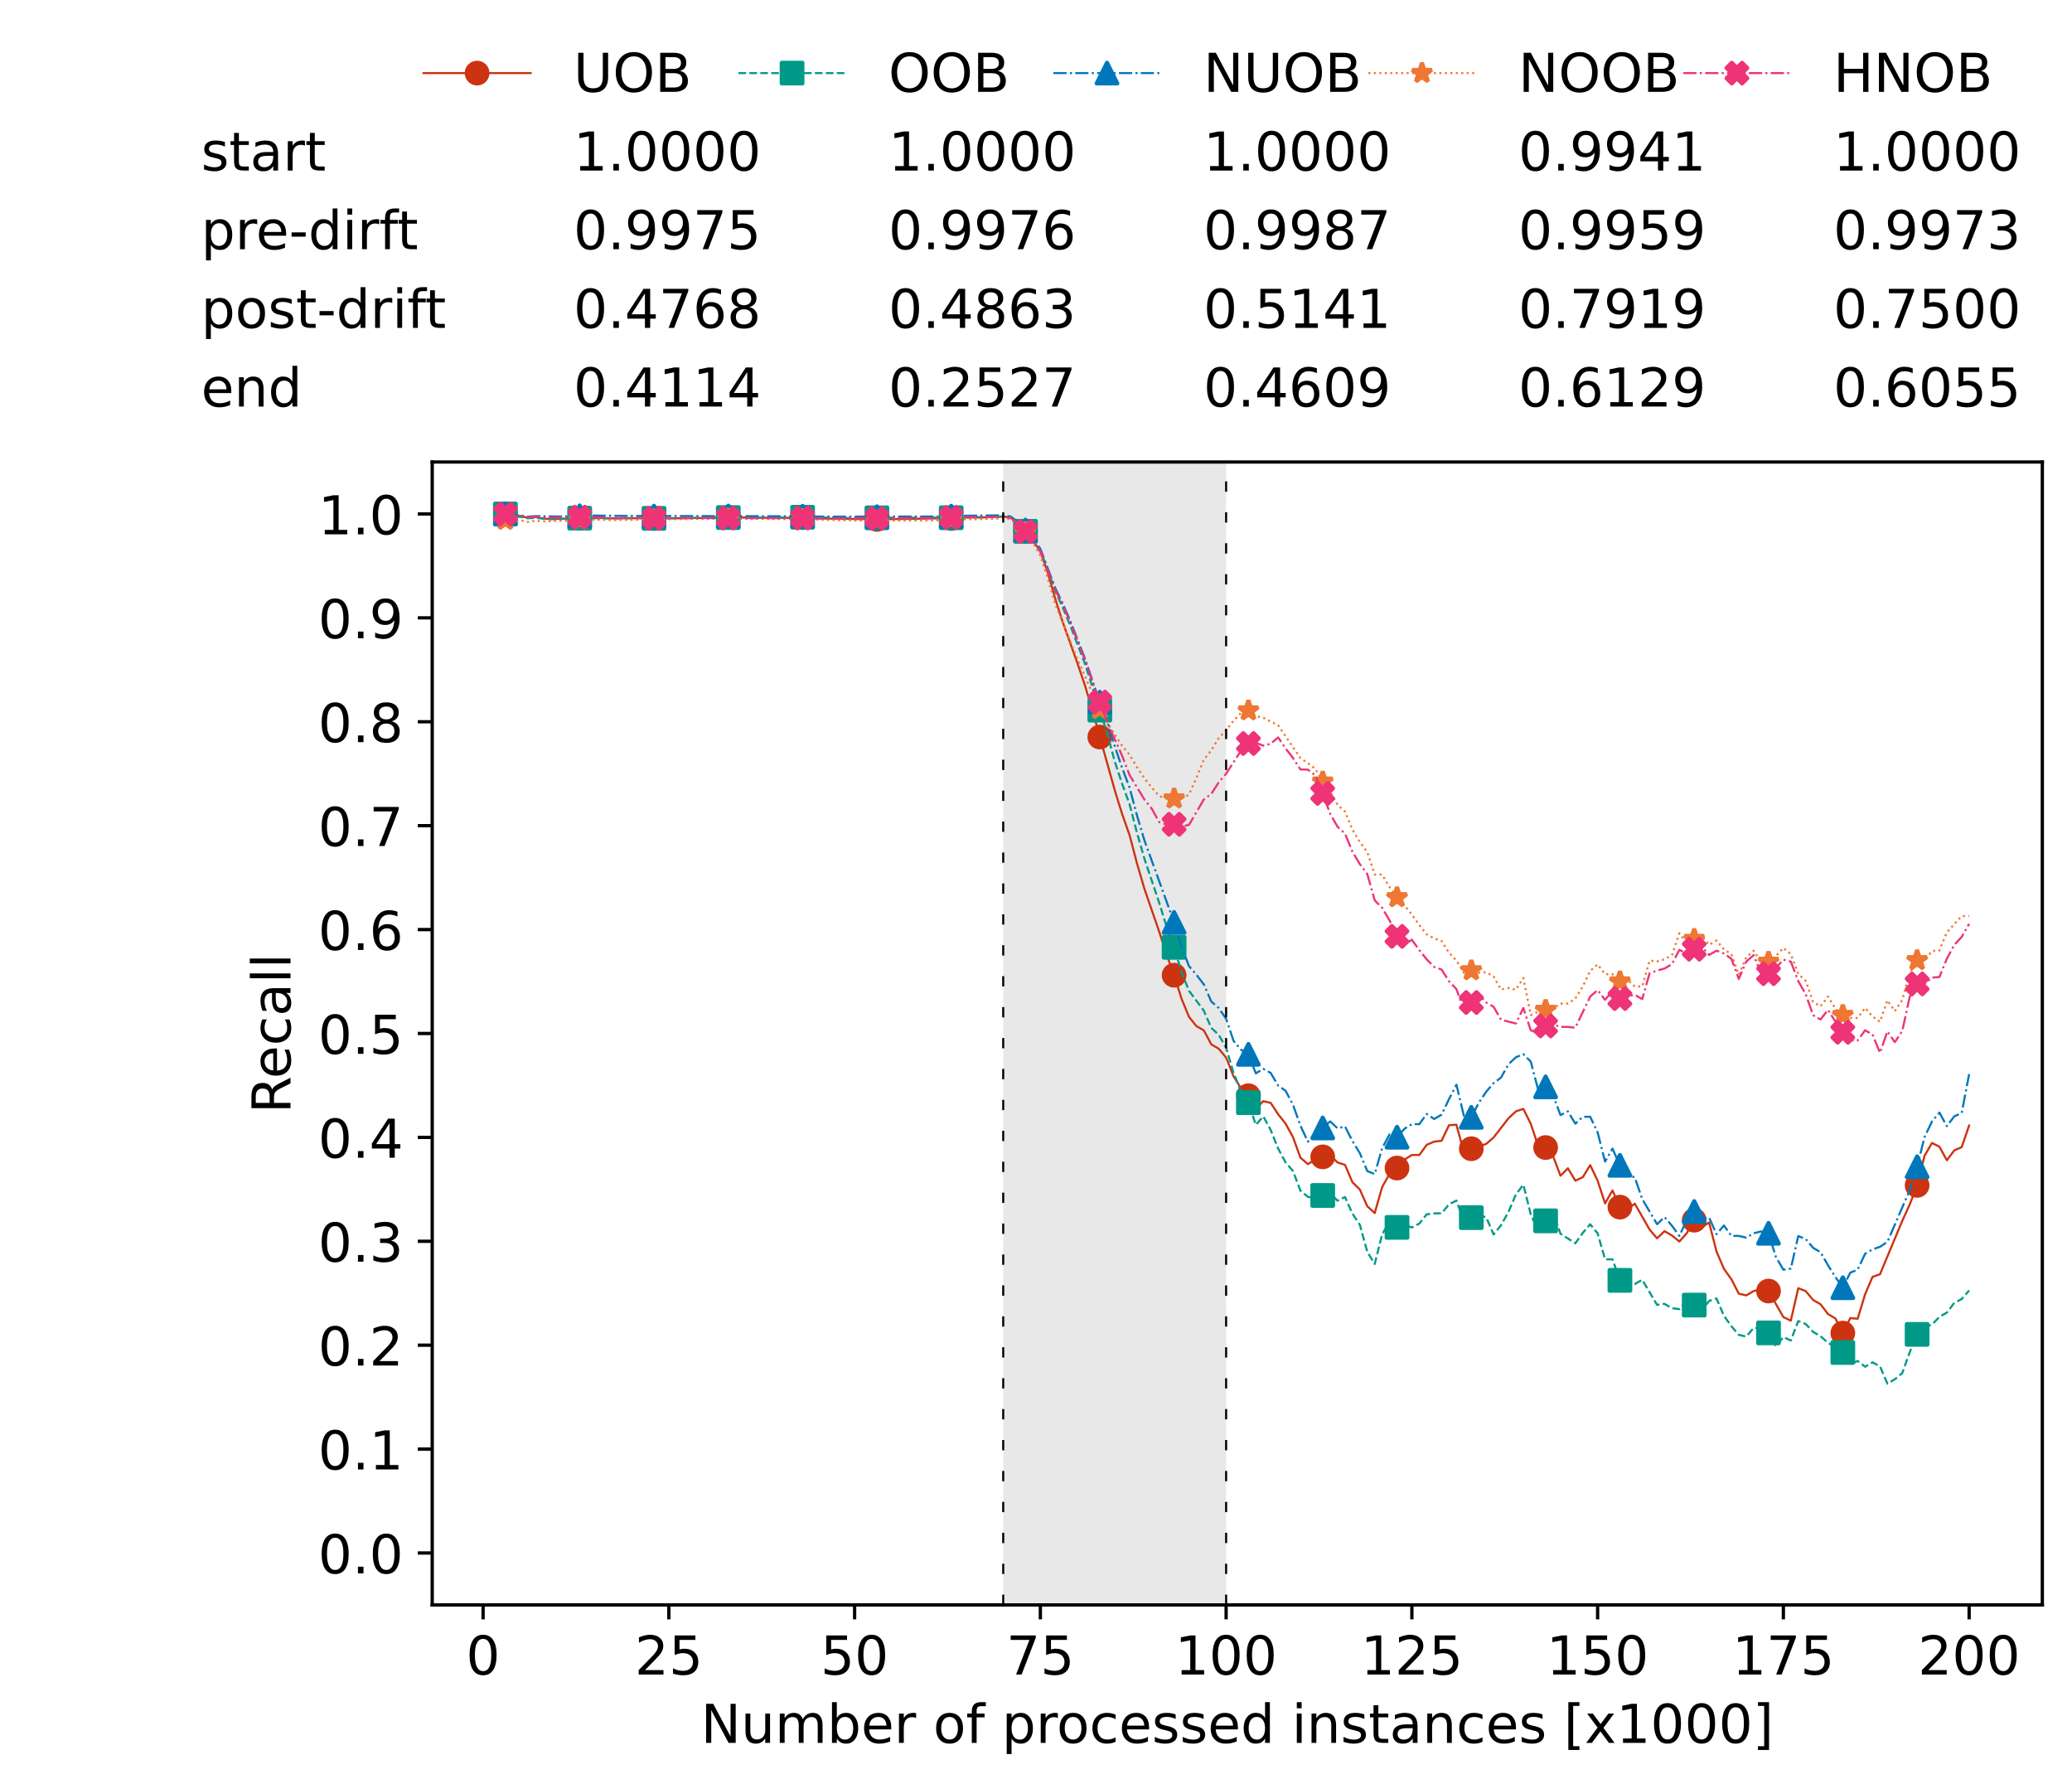<?xml version="1.0" encoding="utf-8" standalone="no"?>
<!DOCTYPE svg PUBLIC "-//W3C//DTD SVG 1.1//EN"
  "http://www.w3.org/Graphics/SVG/1.1/DTD/svg11.dtd">
<!-- Created with matplotlib (https://matplotlib.org/) -->
<svg height="432.615pt" version="1.1" viewBox="0 0 502.65 432.615" width="502.65pt" xmlns="http://www.w3.org/2000/svg" xmlns:xlink="http://www.w3.org/1999/xlink">
 <defs>
  <style type="text/css">*{stroke-linecap:butt;stroke-linejoin:round;}</style>
 </defs>
 <g id="figure_1">
  <g id="patch_1">
   <path d="M 0 432.615 
L 502.65 432.615 
L 502.65 0 
L 0 0 
z
" style="fill:#ffffff;"/>
  </g>
  <g id="axes_1">
   <g id="patch_2">
    <path d="M 104.85 389.252 
L 495.45 389.252 
L 495.45 112.052 
L 104.85 112.052 
z
" style="fill:#ffffff;"/>
   </g>
   <g id="patch_3">
    <path clip-path="url(#p9b4e45590e)" d="M 297.446 389.252 
L 297.446 112.052 
L 243.372 112.052 
L 243.372 389.252 
z
" style="fill:#d3d3d3;opacity:0.5;"/>
   </g>
   <g id="matplotlib.axis_1">
    <g id="xtick_1">
     <g id="line2d_1">
      <defs>
       <path d="M 0 0 
L 0 3.5 
" id="m2d3a45b319" style="stroke:#000000;stroke-width:0.8;"/>
      </defs>
      <g>
       <use style="stroke:#000000;stroke-width:0.8;" x="117.197" xlink:href="#m2d3a45b319" y="389.252"/>
      </g>
     </g>
     <g id="text_1">
      <!-- 0 -->
      <g transform="translate(113.061 406.13)scale(0.13 -0.13)">
       <defs>
        <path d="M 31.781 66.406 
Q 24.172 66.406 20.328 58.906 
Q 16.5 51.422 16.5 36.375 
Q 16.5 21.391 20.328 13.891 
Q 24.172 6.391 31.781 6.391 
Q 39.453 6.391 43.281 13.891 
Q 47.125 21.391 47.125 36.375 
Q 47.125 51.422 43.281 58.906 
Q 39.453 66.406 31.781 66.406 
z
M 31.781 74.219 
Q 44.047 74.219 50.516 64.516 
Q 56.984 54.828 56.984 36.375 
Q 56.984 17.969 50.516 8.266 
Q 44.047 -1.422 31.781 -1.422 
Q 19.531 -1.422 13.062 8.266 
Q 6.594 17.969 6.594 36.375 
Q 6.594 54.828 13.062 64.516 
Q 19.531 74.219 31.781 74.219 
z
" id="DejaVuSans-48"/>
       </defs>
       <use xlink:href="#DejaVuSans-48"/>
      </g>
     </g>
    </g>
    <g id="xtick_2">
     <g id="line2d_2">
      <g>
       <use style="stroke:#000000;stroke-width:0.8;" x="162.259" xlink:href="#m2d3a45b319" y="389.252"/>
      </g>
     </g>
     <g id="text_2">
      <!-- 25 -->
      <g transform="translate(153.988 406.13)scale(0.13 -0.13)">
       <defs>
        <path d="M 19.188 8.297 
L 53.609 8.297 
L 53.609 0 
L 7.328 0 
L 7.328 8.297 
Q 12.938 14.109 22.625 23.891 
Q 32.328 33.688 34.812 36.531 
Q 39.547 41.844 41.422 45.531 
Q 43.312 49.219 43.312 52.781 
Q 43.312 58.594 39.234 62.25 
Q 35.156 65.922 28.609 65.922 
Q 23.969 65.922 18.812 64.312 
Q 13.672 62.703 7.812 59.422 
L 7.812 69.391 
Q 13.766 71.781 18.938 73 
Q 24.125 74.219 28.422 74.219 
Q 39.75 74.219 46.484 68.547 
Q 53.219 62.891 53.219 53.422 
Q 53.219 48.922 51.531 44.891 
Q 49.859 40.875 45.406 35.406 
Q 44.188 33.984 37.641 27.219 
Q 31.109 20.453 19.188 8.297 
z
" id="DejaVuSans-50"/>
        <path d="M 10.797 72.906 
L 49.516 72.906 
L 49.516 64.594 
L 19.828 64.594 
L 19.828 46.734 
Q 21.969 47.469 24.109 47.828 
Q 26.266 48.188 28.422 48.188 
Q 40.625 48.188 47.75 41.5 
Q 54.891 34.812 54.891 23.391 
Q 54.891 11.625 47.562 5.094 
Q 40.234 -1.422 26.906 -1.422 
Q 22.312 -1.422 17.547 -0.641 
Q 12.797 0.141 7.719 1.703 
L 7.719 11.625 
Q 12.109 9.234 16.797 8.062 
Q 21.484 6.891 26.703 6.891 
Q 35.156 6.891 40.078 11.328 
Q 45.016 15.766 45.016 23.391 
Q 45.016 31 40.078 35.438 
Q 35.156 39.891 26.703 39.891 
Q 22.75 39.891 18.812 39.016 
Q 14.891 38.141 10.797 36.281 
z
" id="DejaVuSans-53"/>
       </defs>
       <use xlink:href="#DejaVuSans-50"/>
       <use x="63.623" xlink:href="#DejaVuSans-53"/>
      </g>
     </g>
    </g>
    <g id="xtick_3">
     <g id="line2d_3">
      <g>
       <use style="stroke:#000000;stroke-width:0.8;" x="207.322" xlink:href="#m2d3a45b319" y="389.252"/>
      </g>
     </g>
     <g id="text_3">
      <!-- 50 -->
      <g transform="translate(199.05 406.13)scale(0.13 -0.13)">
       <use xlink:href="#DejaVuSans-53"/>
       <use x="63.623" xlink:href="#DejaVuSans-48"/>
      </g>
     </g>
    </g>
    <g id="xtick_4">
     <g id="line2d_4">
      <g>
       <use style="stroke:#000000;stroke-width:0.8;" x="252.384" xlink:href="#m2d3a45b319" y="389.252"/>
      </g>
     </g>
     <g id="text_4">
      <!-- 75 -->
      <g transform="translate(244.113 406.13)scale(0.13 -0.13)">
       <defs>
        <path d="M 8.203 72.906 
L 55.078 72.906 
L 55.078 68.703 
L 28.609 0 
L 18.312 0 
L 43.219 64.594 
L 8.203 64.594 
z
" id="DejaVuSans-55"/>
       </defs>
       <use xlink:href="#DejaVuSans-55"/>
       <use x="63.623" xlink:href="#DejaVuSans-53"/>
      </g>
     </g>
    </g>
    <g id="xtick_5">
     <g id="line2d_5">
      <g>
       <use style="stroke:#000000;stroke-width:0.8;" x="297.446" xlink:href="#m2d3a45b319" y="389.252"/>
      </g>
     </g>
     <g id="text_5">
      <!-- 100 -->
      <g transform="translate(285.039 406.13)scale(0.13 -0.13)">
       <defs>
        <path d="M 12.406 8.297 
L 28.516 8.297 
L 28.516 63.922 
L 10.984 60.406 
L 10.984 69.391 
L 28.422 72.906 
L 38.281 72.906 
L 38.281 8.297 
L 54.391 8.297 
L 54.391 0 
L 12.406 0 
z
" id="DejaVuSans-49"/>
       </defs>
       <use xlink:href="#DejaVuSans-49"/>
       <use x="63.623" xlink:href="#DejaVuSans-48"/>
       <use x="127.246" xlink:href="#DejaVuSans-48"/>
      </g>
     </g>
    </g>
    <g id="xtick_6">
     <g id="line2d_6">
      <g>
       <use style="stroke:#000000;stroke-width:0.8;" x="342.509" xlink:href="#m2d3a45b319" y="389.252"/>
      </g>
     </g>
     <g id="text_6">
      <!-- 125 -->
      <g transform="translate(330.102 406.13)scale(0.13 -0.13)">
       <use xlink:href="#DejaVuSans-49"/>
       <use x="63.623" xlink:href="#DejaVuSans-50"/>
       <use x="127.246" xlink:href="#DejaVuSans-53"/>
      </g>
     </g>
    </g>
    <g id="xtick_7">
     <g id="line2d_7">
      <g>
       <use style="stroke:#000000;stroke-width:0.8;" x="387.571" xlink:href="#m2d3a45b319" y="389.252"/>
      </g>
     </g>
     <g id="text_7">
      <!-- 150 -->
      <g transform="translate(375.164 406.13)scale(0.13 -0.13)">
       <use xlink:href="#DejaVuSans-49"/>
       <use x="63.623" xlink:href="#DejaVuSans-53"/>
       <use x="127.246" xlink:href="#DejaVuSans-48"/>
      </g>
     </g>
    </g>
    <g id="xtick_8">
     <g id="line2d_8">
      <g>
       <use style="stroke:#000000;stroke-width:0.8;" x="432.633" xlink:href="#m2d3a45b319" y="389.252"/>
      </g>
     </g>
     <g id="text_8">
      <!-- 175 -->
      <g transform="translate(420.226 406.13)scale(0.13 -0.13)">
       <use xlink:href="#DejaVuSans-49"/>
       <use x="63.623" xlink:href="#DejaVuSans-55"/>
       <use x="127.246" xlink:href="#DejaVuSans-53"/>
      </g>
     </g>
    </g>
    <g id="xtick_9">
     <g id="line2d_9">
      <g>
       <use style="stroke:#000000;stroke-width:0.8;" x="477.695" xlink:href="#m2d3a45b319" y="389.252"/>
      </g>
     </g>
     <g id="text_9">
      <!-- 200 -->
      <g transform="translate(465.289 406.13)scale(0.13 -0.13)">
       <use xlink:href="#DejaVuSans-50"/>
       <use x="63.623" xlink:href="#DejaVuSans-48"/>
       <use x="127.246" xlink:href="#DejaVuSans-48"/>
      </g>
     </g>
    </g>
    <g id="text_10">
     <!-- Number of processed instances [x1000] -->
     <g transform="translate(170.025 422.711)scale(0.13 -0.13)">
      <defs>
       <path d="M 9.812 72.906 
L 23.094 72.906 
L 55.422 11.922 
L 55.422 72.906 
L 64.984 72.906 
L 64.984 0 
L 51.703 0 
L 19.391 60.984 
L 19.391 0 
L 9.812 0 
z
" id="DejaVuSans-78"/>
       <path d="M 8.5 21.578 
L 8.5 54.688 
L 17.484 54.688 
L 17.484 21.922 
Q 17.484 14.156 20.5 10.266 
Q 23.531 6.391 29.594 6.391 
Q 36.859 6.391 41.078 11.031 
Q 45.312 15.672 45.312 23.688 
L 45.312 54.688 
L 54.297 54.688 
L 54.297 0 
L 45.312 0 
L 45.312 8.406 
Q 42.047 3.422 37.719 1 
Q 33.406 -1.422 27.688 -1.422 
Q 18.266 -1.422 13.375 4.438 
Q 8.5 10.297 8.5 21.578 
z
M 31.109 56 
z
" id="DejaVuSans-117"/>
       <path d="M 52 44.188 
Q 55.375 50.25 60.062 53.125 
Q 64.75 56 71.094 56 
Q 79.641 56 84.281 50.016 
Q 88.922 44.047 88.922 33.016 
L 88.922 0 
L 79.891 0 
L 79.891 32.719 
Q 79.891 40.578 77.094 44.375 
Q 74.312 48.188 68.609 48.188 
Q 61.625 48.188 57.562 43.547 
Q 53.516 38.922 53.516 30.906 
L 53.516 0 
L 44.484 0 
L 44.484 32.719 
Q 44.484 40.625 41.703 44.406 
Q 38.922 48.188 33.109 48.188 
Q 26.219 48.188 22.156 43.531 
Q 18.109 38.875 18.109 30.906 
L 18.109 0 
L 9.078 0 
L 9.078 54.688 
L 18.109 54.688 
L 18.109 46.188 
Q 21.188 51.219 25.484 53.609 
Q 29.781 56 35.688 56 
Q 41.656 56 45.828 52.969 
Q 50 49.953 52 44.188 
z
" id="DejaVuSans-109"/>
       <path d="M 48.688 27.297 
Q 48.688 37.203 44.609 42.844 
Q 40.531 48.484 33.406 48.484 
Q 26.266 48.484 22.188 42.844 
Q 18.109 37.203 18.109 27.297 
Q 18.109 17.391 22.188 11.75 
Q 26.266 6.109 33.406 6.109 
Q 40.531 6.109 44.609 11.75 
Q 48.688 17.391 48.688 27.297 
z
M 18.109 46.391 
Q 20.953 51.266 25.266 53.625 
Q 29.594 56 35.594 56 
Q 45.562 56 51.781 48.094 
Q 58.016 40.188 58.016 27.297 
Q 58.016 14.406 51.781 6.484 
Q 45.562 -1.422 35.594 -1.422 
Q 29.594 -1.422 25.266 0.953 
Q 20.953 3.328 18.109 8.203 
L 18.109 0 
L 9.078 0 
L 9.078 75.984 
L 18.109 75.984 
z
" id="DejaVuSans-98"/>
       <path d="M 56.203 29.594 
L 56.203 25.203 
L 14.891 25.203 
Q 15.484 15.922 20.484 11.062 
Q 25.484 6.203 34.422 6.203 
Q 39.594 6.203 44.453 7.469 
Q 49.312 8.734 54.109 11.281 
L 54.109 2.781 
Q 49.266 0.734 44.188 -0.344 
Q 39.109 -1.422 33.891 -1.422 
Q 20.797 -1.422 13.156 6.188 
Q 5.516 13.812 5.516 26.812 
Q 5.516 40.234 12.766 48.109 
Q 20.016 56 32.328 56 
Q 43.359 56 49.781 48.891 
Q 56.203 41.797 56.203 29.594 
z
M 47.219 32.234 
Q 47.125 39.594 43.094 43.984 
Q 39.062 48.391 32.422 48.391 
Q 24.906 48.391 20.391 44.141 
Q 15.875 39.891 15.188 32.172 
z
" id="DejaVuSans-101"/>
       <path d="M 41.109 46.297 
Q 39.594 47.172 37.812 47.578 
Q 36.031 48 33.891 48 
Q 26.266 48 22.188 43.047 
Q 18.109 38.094 18.109 28.812 
L 18.109 0 
L 9.078 0 
L 9.078 54.688 
L 18.109 54.688 
L 18.109 46.188 
Q 20.953 51.172 25.484 53.578 
Q 30.031 56 36.531 56 
Q 37.453 56 38.578 55.875 
Q 39.703 55.766 41.062 55.516 
z
" id="DejaVuSans-114"/>
       <path id="DejaVuSans-32"/>
       <path d="M 30.609 48.391 
Q 23.391 48.391 19.188 42.75 
Q 14.984 37.109 14.984 27.297 
Q 14.984 17.484 19.156 11.844 
Q 23.344 6.203 30.609 6.203 
Q 37.797 6.203 41.984 11.859 
Q 46.188 17.531 46.188 27.297 
Q 46.188 37.016 41.984 42.703 
Q 37.797 48.391 30.609 48.391 
z
M 30.609 56 
Q 42.328 56 49.016 48.375 
Q 55.719 40.766 55.719 27.297 
Q 55.719 13.875 49.016 6.219 
Q 42.328 -1.422 30.609 -1.422 
Q 18.844 -1.422 12.172 6.219 
Q 5.516 13.875 5.516 27.297 
Q 5.516 40.766 12.172 48.375 
Q 18.844 56 30.609 56 
z
" id="DejaVuSans-111"/>
       <path d="M 37.109 75.984 
L 37.109 68.5 
L 28.516 68.5 
Q 23.688 68.5 21.797 66.547 
Q 19.922 64.594 19.922 59.516 
L 19.922 54.688 
L 34.719 54.688 
L 34.719 47.703 
L 19.922 47.703 
L 19.922 0 
L 10.891 0 
L 10.891 47.703 
L 2.297 47.703 
L 2.297 54.688 
L 10.891 54.688 
L 10.891 58.5 
Q 10.891 67.625 15.141 71.797 
Q 19.391 75.984 28.609 75.984 
z
" id="DejaVuSans-102"/>
       <path d="M 18.109 8.203 
L 18.109 -20.797 
L 9.078 -20.797 
L 9.078 54.688 
L 18.109 54.688 
L 18.109 46.391 
Q 20.953 51.266 25.266 53.625 
Q 29.594 56 35.594 56 
Q 45.562 56 51.781 48.094 
Q 58.016 40.188 58.016 27.297 
Q 58.016 14.406 51.781 6.484 
Q 45.562 -1.422 35.594 -1.422 
Q 29.594 -1.422 25.266 0.953 
Q 20.953 3.328 18.109 8.203 
z
M 48.688 27.297 
Q 48.688 37.203 44.609 42.844 
Q 40.531 48.484 33.406 48.484 
Q 26.266 48.484 22.188 42.844 
Q 18.109 37.203 18.109 27.297 
Q 18.109 17.391 22.188 11.75 
Q 26.266 6.109 33.406 6.109 
Q 40.531 6.109 44.609 11.75 
Q 48.688 17.391 48.688 27.297 
z
" id="DejaVuSans-112"/>
       <path d="M 48.781 52.594 
L 48.781 44.188 
Q 44.969 46.297 41.141 47.344 
Q 37.312 48.391 33.406 48.391 
Q 24.656 48.391 19.812 42.844 
Q 14.984 37.312 14.984 27.297 
Q 14.984 17.281 19.812 11.734 
Q 24.656 6.203 33.406 6.203 
Q 37.312 6.203 41.141 7.25 
Q 44.969 8.297 48.781 10.406 
L 48.781 2.094 
Q 45.016 0.344 40.984 -0.531 
Q 36.969 -1.422 32.422 -1.422 
Q 20.062 -1.422 12.781 6.344 
Q 5.516 14.109 5.516 27.297 
Q 5.516 40.672 12.859 48.328 
Q 20.219 56 33.016 56 
Q 37.156 56 41.109 55.141 
Q 45.062 54.297 48.781 52.594 
z
" id="DejaVuSans-99"/>
       <path d="M 44.281 53.078 
L 44.281 44.578 
Q 40.484 46.531 36.375 47.5 
Q 32.281 48.484 27.875 48.484 
Q 21.188 48.484 17.844 46.438 
Q 14.5 44.391 14.5 40.281 
Q 14.5 37.156 16.891 35.375 
Q 19.281 33.594 26.516 31.984 
L 29.594 31.297 
Q 39.156 29.25 43.188 25.516 
Q 47.219 21.781 47.219 15.094 
Q 47.219 7.469 41.188 3.016 
Q 35.156 -1.422 24.609 -1.422 
Q 20.219 -1.422 15.453 -0.562 
Q 10.688 0.297 5.422 2 
L 5.422 11.281 
Q 10.406 8.688 15.234 7.391 
Q 20.062 6.109 24.812 6.109 
Q 31.156 6.109 34.562 8.281 
Q 37.984 10.453 37.984 14.406 
Q 37.984 18.062 35.516 20.016 
Q 33.062 21.969 24.703 23.781 
L 21.578 24.516 
Q 13.234 26.266 9.516 29.906 
Q 5.812 33.547 5.812 39.891 
Q 5.812 47.609 11.281 51.797 
Q 16.75 56 26.812 56 
Q 31.781 56 36.172 55.266 
Q 40.578 54.547 44.281 53.078 
z
" id="DejaVuSans-115"/>
       <path d="M 45.406 46.391 
L 45.406 75.984 
L 54.391 75.984 
L 54.391 0 
L 45.406 0 
L 45.406 8.203 
Q 42.578 3.328 38.25 0.953 
Q 33.938 -1.422 27.875 -1.422 
Q 17.969 -1.422 11.734 6.484 
Q 5.516 14.406 5.516 27.297 
Q 5.516 40.188 11.734 48.094 
Q 17.969 56 27.875 56 
Q 33.938 56 38.25 53.625 
Q 42.578 51.266 45.406 46.391 
z
M 14.797 27.297 
Q 14.797 17.391 18.875 11.75 
Q 22.953 6.109 30.078 6.109 
Q 37.203 6.109 41.297 11.75 
Q 45.406 17.391 45.406 27.297 
Q 45.406 37.203 41.297 42.844 
Q 37.203 48.484 30.078 48.484 
Q 22.953 48.484 18.875 42.844 
Q 14.797 37.203 14.797 27.297 
z
" id="DejaVuSans-100"/>
       <path d="M 9.422 54.688 
L 18.406 54.688 
L 18.406 0 
L 9.422 0 
z
M 9.422 75.984 
L 18.406 75.984 
L 18.406 64.594 
L 9.422 64.594 
z
" id="DejaVuSans-105"/>
       <path d="M 54.891 33.016 
L 54.891 0 
L 45.906 0 
L 45.906 32.719 
Q 45.906 40.484 42.875 44.328 
Q 39.844 48.188 33.797 48.188 
Q 26.516 48.188 22.312 43.547 
Q 18.109 38.922 18.109 30.906 
L 18.109 0 
L 9.078 0 
L 9.078 54.688 
L 18.109 54.688 
L 18.109 46.188 
Q 21.344 51.125 25.703 53.562 
Q 30.078 56 35.797 56 
Q 45.219 56 50.047 50.172 
Q 54.891 44.344 54.891 33.016 
z
" id="DejaVuSans-110"/>
       <path d="M 18.312 70.219 
L 18.312 54.688 
L 36.812 54.688 
L 36.812 47.703 
L 18.312 47.703 
L 18.312 18.016 
Q 18.312 11.328 20.141 9.422 
Q 21.969 7.516 27.594 7.516 
L 36.812 7.516 
L 36.812 0 
L 27.594 0 
Q 17.188 0 13.234 3.875 
Q 9.281 7.766 9.281 18.016 
L 9.281 47.703 
L 2.688 47.703 
L 2.688 54.688 
L 9.281 54.688 
L 9.281 70.219 
z
" id="DejaVuSans-116"/>
       <path d="M 34.281 27.484 
Q 23.391 27.484 19.188 25 
Q 14.984 22.516 14.984 16.5 
Q 14.984 11.719 18.141 8.906 
Q 21.297 6.109 26.703 6.109 
Q 34.188 6.109 38.703 11.406 
Q 43.219 16.703 43.219 25.484 
L 43.219 27.484 
z
M 52.203 31.203 
L 52.203 0 
L 43.219 0 
L 43.219 8.297 
Q 40.141 3.328 35.547 0.953 
Q 30.953 -1.422 24.312 -1.422 
Q 15.922 -1.422 10.953 3.297 
Q 6 8.016 6 15.922 
Q 6 25.141 12.172 29.828 
Q 18.359 34.516 30.609 34.516 
L 43.219 34.516 
L 43.219 35.406 
Q 43.219 41.609 39.141 45 
Q 35.062 48.391 27.688 48.391 
Q 23 48.391 18.547 47.266 
Q 14.109 46.141 10.016 43.891 
L 10.016 52.203 
Q 14.938 54.109 19.578 55.047 
Q 24.219 56 28.609 56 
Q 40.484 56 46.344 49.844 
Q 52.203 43.703 52.203 31.203 
z
" id="DejaVuSans-97"/>
       <path d="M 8.594 75.984 
L 29.297 75.984 
L 29.297 69 
L 17.578 69 
L 17.578 -6.203 
L 29.297 -6.203 
L 29.297 -13.188 
L 8.594 -13.188 
z
" id="DejaVuSans-91"/>
       <path d="M 54.891 54.688 
L 35.109 28.078 
L 55.906 0 
L 45.312 0 
L 29.391 21.484 
L 13.484 0 
L 2.875 0 
L 24.125 28.609 
L 4.688 54.688 
L 15.281 54.688 
L 29.781 35.203 
L 44.281 54.688 
z
" id="DejaVuSans-120"/>
       <path d="M 30.422 75.984 
L 30.422 -13.188 
L 9.719 -13.188 
L 9.719 -6.203 
L 21.391 -6.203 
L 21.391 69 
L 9.719 69 
L 9.719 75.984 
z
" id="DejaVuSans-93"/>
      </defs>
      <use xlink:href="#DejaVuSans-78"/>
      <use x="74.805" xlink:href="#DejaVuSans-117"/>
      <use x="138.184" xlink:href="#DejaVuSans-109"/>
      <use x="235.596" xlink:href="#DejaVuSans-98"/>
      <use x="299.072" xlink:href="#DejaVuSans-101"/>
      <use x="360.596" xlink:href="#DejaVuSans-114"/>
      <use x="401.709" xlink:href="#DejaVuSans-32"/>
      <use x="433.496" xlink:href="#DejaVuSans-111"/>
      <use x="494.678" xlink:href="#DejaVuSans-102"/>
      <use x="529.883" xlink:href="#DejaVuSans-32"/>
      <use x="561.67" xlink:href="#DejaVuSans-112"/>
      <use x="625.146" xlink:href="#DejaVuSans-114"/>
      <use x="664.01" xlink:href="#DejaVuSans-111"/>
      <use x="725.191" xlink:href="#DejaVuSans-99"/>
      <use x="780.172" xlink:href="#DejaVuSans-101"/>
      <use x="841.695" xlink:href="#DejaVuSans-115"/>
      <use x="893.795" xlink:href="#DejaVuSans-115"/>
      <use x="945.895" xlink:href="#DejaVuSans-101"/>
      <use x="1007.418" xlink:href="#DejaVuSans-100"/>
      <use x="1070.895" xlink:href="#DejaVuSans-32"/>
      <use x="1102.682" xlink:href="#DejaVuSans-105"/>
      <use x="1130.465" xlink:href="#DejaVuSans-110"/>
      <use x="1193.844" xlink:href="#DejaVuSans-115"/>
      <use x="1245.943" xlink:href="#DejaVuSans-116"/>
      <use x="1285.152" xlink:href="#DejaVuSans-97"/>
      <use x="1346.432" xlink:href="#DejaVuSans-110"/>
      <use x="1409.811" xlink:href="#DejaVuSans-99"/>
      <use x="1464.791" xlink:href="#DejaVuSans-101"/>
      <use x="1526.314" xlink:href="#DejaVuSans-115"/>
      <use x="1578.414" xlink:href="#DejaVuSans-32"/>
      <use x="1610.201" xlink:href="#DejaVuSans-91"/>
      <use x="1649.215" xlink:href="#DejaVuSans-120"/>
      <use x="1708.395" xlink:href="#DejaVuSans-49"/>
      <use x="1772.018" xlink:href="#DejaVuSans-48"/>
      <use x="1835.641" xlink:href="#DejaVuSans-48"/>
      <use x="1899.264" xlink:href="#DejaVuSans-48"/>
      <use x="1962.887" xlink:href="#DejaVuSans-93"/>
     </g>
    </g>
   </g>
   <g id="matplotlib.axis_2">
    <g id="ytick_1">
     <g id="line2d_10">
      <defs>
       <path d="M 0 0 
L -3.5 0 
" id="m53d4dd3bd3" style="stroke:#000000;stroke-width:0.8;"/>
      </defs>
      <g>
       <use style="stroke:#000000;stroke-width:0.8;" x="104.85" xlink:href="#m53d4dd3bd3" y="376.652"/>
      </g>
     </g>
     <g id="text_11">
      <!-- 0.0 -->
      <g transform="translate(77.176 381.591)scale(0.13 -0.13)">
       <defs>
        <path d="M 10.688 12.406 
L 21 12.406 
L 21 0 
L 10.688 0 
z
" id="DejaVuSans-46"/>
       </defs>
       <use xlink:href="#DejaVuSans-48"/>
       <use x="63.623" xlink:href="#DejaVuSans-46"/>
       <use x="95.41" xlink:href="#DejaVuSans-48"/>
      </g>
     </g>
    </g>
    <g id="ytick_2">
     <g id="line2d_11">
      <g>
       <use style="stroke:#000000;stroke-width:0.8;" x="104.85" xlink:href="#m53d4dd3bd3" y="351.452"/>
      </g>
     </g>
     <g id="text_12">
      <!-- 0.1 -->
      <g transform="translate(77.176 356.391)scale(0.13 -0.13)">
       <use xlink:href="#DejaVuSans-48"/>
       <use x="63.623" xlink:href="#DejaVuSans-46"/>
       <use x="95.41" xlink:href="#DejaVuSans-49"/>
      </g>
     </g>
    </g>
    <g id="ytick_3">
     <g id="line2d_12">
      <g>
       <use style="stroke:#000000;stroke-width:0.8;" x="104.85" xlink:href="#m53d4dd3bd3" y="326.252"/>
      </g>
     </g>
     <g id="text_13">
      <!-- 0.2 -->
      <g transform="translate(77.176 331.191)scale(0.13 -0.13)">
       <use xlink:href="#DejaVuSans-48"/>
       <use x="63.623" xlink:href="#DejaVuSans-46"/>
       <use x="95.41" xlink:href="#DejaVuSans-50"/>
      </g>
     </g>
    </g>
    <g id="ytick_4">
     <g id="line2d_13">
      <g>
       <use style="stroke:#000000;stroke-width:0.8;" x="104.85" xlink:href="#m53d4dd3bd3" y="301.052"/>
      </g>
     </g>
     <g id="text_14">
      <!-- 0.3 -->
      <g transform="translate(77.176 305.991)scale(0.13 -0.13)">
       <defs>
        <path d="M 40.578 39.312 
Q 47.656 37.797 51.625 33 
Q 55.609 28.219 55.609 21.188 
Q 55.609 10.406 48.188 4.484 
Q 40.766 -1.422 27.094 -1.422 
Q 22.516 -1.422 17.656 -0.516 
Q 12.797 0.391 7.625 2.203 
L 7.625 11.719 
Q 11.719 9.328 16.594 8.109 
Q 21.484 6.891 26.812 6.891 
Q 36.078 6.891 40.938 10.547 
Q 45.797 14.203 45.797 21.188 
Q 45.797 27.641 41.281 31.266 
Q 36.766 34.906 28.719 34.906 
L 20.219 34.906 
L 20.219 43.016 
L 29.109 43.016 
Q 36.375 43.016 40.234 45.922 
Q 44.094 48.828 44.094 54.297 
Q 44.094 59.906 40.109 62.906 
Q 36.141 65.922 28.719 65.922 
Q 24.656 65.922 20.016 65.031 
Q 15.375 64.156 9.812 62.312 
L 9.812 71.094 
Q 15.438 72.656 20.344 73.438 
Q 25.25 74.219 29.594 74.219 
Q 40.828 74.219 47.359 69.109 
Q 53.906 64.016 53.906 55.328 
Q 53.906 49.266 50.438 45.094 
Q 46.969 40.922 40.578 39.312 
z
" id="DejaVuSans-51"/>
       </defs>
       <use xlink:href="#DejaVuSans-48"/>
       <use x="63.623" xlink:href="#DejaVuSans-46"/>
       <use x="95.41" xlink:href="#DejaVuSans-51"/>
      </g>
     </g>
    </g>
    <g id="ytick_5">
     <g id="line2d_14">
      <g>
       <use style="stroke:#000000;stroke-width:0.8;" x="104.85" xlink:href="#m53d4dd3bd3" y="275.852"/>
      </g>
     </g>
     <g id="text_15">
      <!-- 0.4 -->
      <g transform="translate(77.176 280.791)scale(0.13 -0.13)">
       <defs>
        <path d="M 37.797 64.312 
L 12.891 25.391 
L 37.797 25.391 
z
M 35.203 72.906 
L 47.609 72.906 
L 47.609 25.391 
L 58.016 25.391 
L 58.016 17.188 
L 47.609 17.188 
L 47.609 0 
L 37.797 0 
L 37.797 17.188 
L 4.891 17.188 
L 4.891 26.703 
z
" id="DejaVuSans-52"/>
       </defs>
       <use xlink:href="#DejaVuSans-48"/>
       <use x="63.623" xlink:href="#DejaVuSans-46"/>
       <use x="95.41" xlink:href="#DejaVuSans-52"/>
      </g>
     </g>
    </g>
    <g id="ytick_6">
     <g id="line2d_15">
      <g>
       <use style="stroke:#000000;stroke-width:0.8;" x="104.85" xlink:href="#m53d4dd3bd3" y="250.652"/>
      </g>
     </g>
     <g id="text_16">
      <!-- 0.5 -->
      <g transform="translate(77.176 255.591)scale(0.13 -0.13)">
       <use xlink:href="#DejaVuSans-48"/>
       <use x="63.623" xlink:href="#DejaVuSans-46"/>
       <use x="95.41" xlink:href="#DejaVuSans-53"/>
      </g>
     </g>
    </g>
    <g id="ytick_7">
     <g id="line2d_16">
      <g>
       <use style="stroke:#000000;stroke-width:0.8;" x="104.85" xlink:href="#m53d4dd3bd3" y="225.452"/>
      </g>
     </g>
     <g id="text_17">
      <!-- 0.6 -->
      <g transform="translate(77.176 230.391)scale(0.13 -0.13)">
       <defs>
        <path d="M 33.016 40.375 
Q 26.375 40.375 22.484 35.828 
Q 18.609 31.297 18.609 23.391 
Q 18.609 15.531 22.484 10.953 
Q 26.375 6.391 33.016 6.391 
Q 39.656 6.391 43.531 10.953 
Q 47.406 15.531 47.406 23.391 
Q 47.406 31.297 43.531 35.828 
Q 39.656 40.375 33.016 40.375 
z
M 52.594 71.297 
L 52.594 62.312 
Q 48.875 64.062 45.094 64.984 
Q 41.312 65.922 37.594 65.922 
Q 27.828 65.922 22.672 59.328 
Q 17.531 52.734 16.797 39.406 
Q 19.672 43.656 24.016 45.922 
Q 28.375 48.188 33.594 48.188 
Q 44.578 48.188 50.953 41.516 
Q 57.328 34.859 57.328 23.391 
Q 57.328 12.156 50.688 5.359 
Q 44.047 -1.422 33.016 -1.422 
Q 20.359 -1.422 13.672 8.266 
Q 6.984 17.969 6.984 36.375 
Q 6.984 53.656 15.188 63.938 
Q 23.391 74.219 37.203 74.219 
Q 40.922 74.219 44.703 73.484 
Q 48.484 72.75 52.594 71.297 
z
" id="DejaVuSans-54"/>
       </defs>
       <use xlink:href="#DejaVuSans-48"/>
       <use x="63.623" xlink:href="#DejaVuSans-46"/>
       <use x="95.41" xlink:href="#DejaVuSans-54"/>
      </g>
     </g>
    </g>
    <g id="ytick_8">
     <g id="line2d_17">
      <g>
       <use style="stroke:#000000;stroke-width:0.8;" x="104.85" xlink:href="#m53d4dd3bd3" y="200.252"/>
      </g>
     </g>
     <g id="text_18">
      <!-- 0.7 -->
      <g transform="translate(77.176 205.191)scale(0.13 -0.13)">
       <use xlink:href="#DejaVuSans-48"/>
       <use x="63.623" xlink:href="#DejaVuSans-46"/>
       <use x="95.41" xlink:href="#DejaVuSans-55"/>
      </g>
     </g>
    </g>
    <g id="ytick_9">
     <g id="line2d_18">
      <g>
       <use style="stroke:#000000;stroke-width:0.8;" x="104.85" xlink:href="#m53d4dd3bd3" y="175.052"/>
      </g>
     </g>
     <g id="text_19">
      <!-- 0.8 -->
      <g transform="translate(77.176 179.991)scale(0.13 -0.13)">
       <defs>
        <path d="M 31.781 34.625 
Q 24.75 34.625 20.719 30.859 
Q 16.703 27.094 16.703 20.516 
Q 16.703 13.922 20.719 10.156 
Q 24.75 6.391 31.781 6.391 
Q 38.812 6.391 42.859 10.172 
Q 46.922 13.969 46.922 20.516 
Q 46.922 27.094 42.891 30.859 
Q 38.875 34.625 31.781 34.625 
z
M 21.922 38.812 
Q 15.578 40.375 12.031 44.719 
Q 8.5 49.078 8.5 55.328 
Q 8.5 64.062 14.719 69.141 
Q 20.953 74.219 31.781 74.219 
Q 42.672 74.219 48.875 69.141 
Q 55.078 64.062 55.078 55.328 
Q 55.078 49.078 51.531 44.719 
Q 48 40.375 41.703 38.812 
Q 48.828 37.156 52.797 32.312 
Q 56.781 27.484 56.781 20.516 
Q 56.781 9.906 50.312 4.234 
Q 43.844 -1.422 31.781 -1.422 
Q 19.734 -1.422 13.25 4.234 
Q 6.781 9.906 6.781 20.516 
Q 6.781 27.484 10.781 32.312 
Q 14.797 37.156 21.922 38.812 
z
M 18.312 54.391 
Q 18.312 48.734 21.844 45.562 
Q 25.391 42.391 31.781 42.391 
Q 38.141 42.391 41.719 45.562 
Q 45.312 48.734 45.312 54.391 
Q 45.312 60.062 41.719 63.234 
Q 38.141 66.406 31.781 66.406 
Q 25.391 66.406 21.844 63.234 
Q 18.312 60.062 18.312 54.391 
z
" id="DejaVuSans-56"/>
       </defs>
       <use xlink:href="#DejaVuSans-48"/>
       <use x="63.623" xlink:href="#DejaVuSans-46"/>
       <use x="95.41" xlink:href="#DejaVuSans-56"/>
      </g>
     </g>
    </g>
    <g id="ytick_10">
     <g id="line2d_19">
      <g>
       <use style="stroke:#000000;stroke-width:0.8;" x="104.85" xlink:href="#m53d4dd3bd3" y="149.852"/>
      </g>
     </g>
     <g id="text_20">
      <!-- 0.9 -->
      <g transform="translate(77.176 154.791)scale(0.13 -0.13)">
       <defs>
        <path d="M 10.984 1.516 
L 10.984 10.5 
Q 14.703 8.734 18.5 7.812 
Q 22.312 6.891 25.984 6.891 
Q 35.75 6.891 40.891 13.453 
Q 46.047 20.016 46.781 33.406 
Q 43.953 29.203 39.594 26.953 
Q 35.25 24.703 29.984 24.703 
Q 19.047 24.703 12.672 31.312 
Q 6.297 37.938 6.297 49.422 
Q 6.297 60.641 12.938 67.422 
Q 19.578 74.219 30.609 74.219 
Q 43.266 74.219 49.922 64.516 
Q 56.594 54.828 56.594 36.375 
Q 56.594 19.141 48.406 8.859 
Q 40.234 -1.422 26.422 -1.422 
Q 22.703 -1.422 18.891 -0.688 
Q 15.094 0.047 10.984 1.516 
z
M 30.609 32.422 
Q 37.25 32.422 41.125 36.953 
Q 45.016 41.5 45.016 49.422 
Q 45.016 57.281 41.125 61.844 
Q 37.25 66.406 30.609 66.406 
Q 23.969 66.406 20.094 61.844 
Q 16.219 57.281 16.219 49.422 
Q 16.219 41.5 20.094 36.953 
Q 23.969 32.422 30.609 32.422 
z
" id="DejaVuSans-57"/>
       </defs>
       <use xlink:href="#DejaVuSans-48"/>
       <use x="63.623" xlink:href="#DejaVuSans-46"/>
       <use x="95.41" xlink:href="#DejaVuSans-57"/>
      </g>
     </g>
    </g>
    <g id="ytick_11">
     <g id="line2d_20">
      <g>
       <use style="stroke:#000000;stroke-width:0.8;" x="104.85" xlink:href="#m53d4dd3bd3" y="124.652"/>
      </g>
     </g>
     <g id="text_21">
      <!-- 1.0 -->
      <g transform="translate(77.176 129.591)scale(0.13 -0.13)">
       <use xlink:href="#DejaVuSans-49"/>
       <use x="63.623" xlink:href="#DejaVuSans-46"/>
       <use x="95.41" xlink:href="#DejaVuSans-48"/>
      </g>
     </g>
    </g>
    <g id="text_22">
     <!-- Recall -->
     <g transform="translate(70.472 270.044)rotate(-90)scale(0.13 -0.13)">
      <defs>
       <path d="M 44.391 34.188 
Q 47.562 33.109 50.562 29.594 
Q 53.562 26.078 56.594 19.922 
L 66.609 0 
L 56 0 
L 46.688 18.703 
Q 43.062 26.031 39.672 28.422 
Q 36.281 30.812 30.422 30.812 
L 19.672 30.812 
L 19.672 0 
L 9.812 0 
L 9.812 72.906 
L 32.078 72.906 
Q 44.578 72.906 50.734 67.672 
Q 56.891 62.453 56.891 51.906 
Q 56.891 45.016 53.688 40.469 
Q 50.484 35.938 44.391 34.188 
z
M 19.672 64.797 
L 19.672 38.922 
L 32.078 38.922 
Q 39.203 38.922 42.844 42.219 
Q 46.484 45.516 46.484 51.906 
Q 46.484 58.297 42.844 61.547 
Q 39.203 64.797 32.078 64.797 
z
" id="DejaVuSans-82"/>
       <path d="M 9.422 75.984 
L 18.406 75.984 
L 18.406 0 
L 9.422 0 
z
" id="DejaVuSans-108"/>
      </defs>
      <use xlink:href="#DejaVuSans-82"/>
      <use x="64.982" xlink:href="#DejaVuSans-101"/>
      <use x="126.506" xlink:href="#DejaVuSans-99"/>
      <use x="181.486" xlink:href="#DejaVuSans-97"/>
      <use x="242.766" xlink:href="#DejaVuSans-108"/>
      <use x="270.549" xlink:href="#DejaVuSans-108"/>
     </g>
    </g>
   </g>
   <g id="line2d_21"/>
   <g id="line2d_22"/>
   <g id="line2d_23"/>
   <g id="line2d_24"/>
   <g id="line2d_25"/>
   <g id="line2d_26">
    <path clip-path="url(#p9b4e45590e)" d="M 122.605 124.652 
L 126.21 125.157 
L 128.012 125.561 
L 129.815 125.379 
L 131.617 125.748 
L 133.419 125.878 
L 146.037 125.632 
L 147.839 125.73 
L 156.852 125.658 
L 160.457 125.733 
L 180.284 125.518 
L 187.494 125.588 
L 196.507 125.613 
L 198.309 125.742 
L 203.717 125.816 
L 212.729 125.97 
L 218.137 125.885 
L 232.557 125.644 
L 234.359 125.514 
L 237.964 125.513 
L 241.569 125.339 
L 243.372 125.287 
L 245.174 125.52 
L 246.976 126.848 
L 248.779 128.842 
L 250.581 131.058 
L 252.384 133.825 
L 254.186 138.857 
L 255.989 145.201 
L 257.791 150.846 
L 261.396 160.909 
L 263.199 166.245 
L 265.001 172.218 
L 270.409 191.584 
L 272.211 197.412 
L 274.014 202.512 
L 275.816 209.375 
L 277.619 215.55 
L 281.224 225.998 
L 283.026 231.572 
L 284.829 236.521 
L 286.631 242.225 
L 288.434 246.615 
L 290.236 248.872 
L 292.039 249.903 
L 293.841 253.292 
L 295.644 254.346 
L 297.446 256.499 
L 299.249 261.062 
L 301.051 263.909 
L 302.854 265.749 
L 304.656 268.982 
L 306.459 267.07 
L 308.261 267.493 
L 310.064 270.243 
L 311.866 272.518 
L 313.669 275.792 
L 315.471 280.772 
L 317.274 282.339 
L 319.076 281.246 
L 320.879 280.578 
L 322.681 280.139 
L 324.484 281.956 
L 326.286 282.515 
L 328.089 286.74 
L 329.891 288.507 
L 331.694 292.56 
L 333.496 294.21 
L 335.299 287.91 
L 337.101 284.69 
L 338.904 283.29 
L 340.706 281.252 
L 342.509 280.127 
L 344.311 280.127 
L 346.114 277.652 
L 347.916 276.889 
L 349.719 276.679 
L 351.521 272.899 
L 353.324 272.786 
L 355.126 279.506 
L 356.928 278.606 
L 360.533 277.446 
L 362.336 275.871 
L 365.941 271.221 
L 367.743 269.541 
L 369.546 268.941 
L 371.348 272.541 
L 373.151 277.966 
L 374.953 278.316 
L 376.756 280.354 
L 378.558 285.154 
L 380.361 283.354 
L 382.163 286.354 
L 383.966 285.514 
L 385.768 282.574 
L 387.571 286.354 
L 389.373 291.867 
L 391.176 288.717 
L 392.978 292.767 
L 394.781 293.327 
L 396.583 291.927 
L 400.188 298.227 
L 401.991 300.327 
L 403.793 298.597 
L 405.596 299.647 
L 407.398 301.11 
L 409.201 299.085 
L 411.003 295.935 
L 412.806 297.685 
L 414.608 296.485 
L 416.411 303.535 
L 418.213 307.735 
L 420.016 310.255 
L 421.818 313.755 
L 423.621 314.175 
L 425.423 313.125 
L 427.226 312.675 
L 429.028 313.125 
L 432.633 319.445 
L 434.436 320.304 
L 436.238 312.429 
L 438.041 313.129 
L 439.843 315.278 
L 441.646 316.328 
L 443.448 318.691 
L 445.251 319.771 
L 447.053 323.325 
L 448.856 319.685 
L 450.658 319.835 
L 452.461 313.885 
L 454.263 309.685 
L 456.066 309.055 
L 461.473 296.105 
L 463.276 292.145 
L 465.078 287.495 
L 466.881 280.295 
L 468.683 277.215 
L 470.485 278.106 
L 472.288 281.399 
L 474.09 279.019 
L 475.893 278.217 
L 477.695 272.967 
L 477.695 272.967 
" style="fill:none;stroke:#cc3311;stroke-linecap:square;stroke-width:0.5;"/>
    <defs>
     <path d="M 0 2.5 
C 0.663 2.5 1.299 2.237 1.768 1.768 
C 2.237 1.299 2.5 0.663 2.5 0 
C 2.5 -0.663 2.237 -1.299 1.768 -1.768 
C 1.299 -2.237 0.663 -2.5 0 -2.5 
C -0.663 -2.5 -1.299 -2.237 -1.768 -1.768 
C -2.237 -1.299 -2.5 -0.663 -2.5 0 
C -2.5 0.663 -2.237 1.299 -1.768 1.768 
C -1.299 2.237 -0.663 2.5 0 2.5 
z
" id="m9a1e837bd5" style="stroke:#cc3311;"/>
    </defs>
    <g clip-path="url(#p9b4e45590e)">
     <use style="fill:#cc3311;stroke:#cc3311;" x="122.605" xlink:href="#m9a1e837bd5" y="124.652"/>
     <use style="fill:#cc3311;stroke:#cc3311;" x="140.629" xlink:href="#m9a1e837bd5" y="125.662"/>
     <use style="fill:#cc3311;stroke:#cc3311;" x="158.654" xlink:href="#m9a1e837bd5" y="125.735"/>
     <use style="fill:#cc3311;stroke:#cc3311;" x="176.679" xlink:href="#m9a1e837bd5" y="125.478"/>
     <use style="fill:#cc3311;stroke:#cc3311;" x="194.704" xlink:href="#m9a1e837bd5" y="125.537"/>
     <use style="fill:#cc3311;stroke:#cc3311;" x="212.729" xlink:href="#m9a1e837bd5" y="125.97"/>
     <use style="fill:#cc3311;stroke:#cc3311;" x="230.754" xlink:href="#m9a1e837bd5" y="125.745"/>
     <use style="fill:#cc3311;stroke:#cc3311;" x="248.779" xlink:href="#m9a1e837bd5" y="128.842"/>
     <use style="fill:#cc3311;stroke:#cc3311;" x="266.804" xlink:href="#m9a1e837bd5" y="178.754"/>
     <use style="fill:#cc3311;stroke:#cc3311;" x="284.829" xlink:href="#m9a1e837bd5" y="236.521"/>
     <use style="fill:#cc3311;stroke:#cc3311;" x="302.854" xlink:href="#m9a1e837bd5" y="265.749"/>
     <use style="fill:#cc3311;stroke:#cc3311;" x="320.879" xlink:href="#m9a1e837bd5" y="280.578"/>
     <use style="fill:#cc3311;stroke:#cc3311;" x="338.904" xlink:href="#m9a1e837bd5" y="283.29"/>
     <use style="fill:#cc3311;stroke:#cc3311;" x="356.928" xlink:href="#m9a1e837bd5" y="278.606"/>
     <use style="fill:#cc3311;stroke:#cc3311;" x="374.953" xlink:href="#m9a1e837bd5" y="278.316"/>
     <use style="fill:#cc3311;stroke:#cc3311;" x="392.978" xlink:href="#m9a1e837bd5" y="292.767"/>
     <use style="fill:#cc3311;stroke:#cc3311;" x="411.003" xlink:href="#m9a1e837bd5" y="295.935"/>
     <use style="fill:#cc3311;stroke:#cc3311;" x="429.028" xlink:href="#m9a1e837bd5" y="313.125"/>
     <use style="fill:#cc3311;stroke:#cc3311;" x="447.053" xlink:href="#m9a1e837bd5" y="323.325"/>
     <use style="fill:#cc3311;stroke:#cc3311;" x="465.078" xlink:href="#m9a1e837bd5" y="287.495"/>
    </g>
   </g>
   <g id="line2d_27"/>
   <g id="line2d_28"/>
   <g id="line2d_29"/>
   <g id="line2d_30"/>
   <g id="line2d_31">
    <path clip-path="url(#p9b4e45590e)" d="M 122.605 124.652 
L 124.407 125.431 
L 126.21 125.337 
L 128.012 125.697 
L 129.815 125.592 
L 133.419 125.89 
L 135.222 125.914 
L 138.827 125.714 
L 144.234 125.633 
L 149.642 125.728 
L 153.247 125.637 
L 158.654 125.712 
L 176.679 125.528 
L 201.914 125.521 
L 205.519 125.646 
L 210.927 125.595 
L 232.557 125.518 
L 236.162 125.436 
L 239.767 125.339 
L 243.372 125.261 
L 245.174 125.52 
L 246.976 126.849 
L 250.581 130.901 
L 252.384 133.491 
L 254.186 138.208 
L 255.989 143.373 
L 257.791 147.302 
L 259.594 151.601 
L 263.199 160.964 
L 268.606 177.866 
L 270.409 184.635 
L 272.211 190.086 
L 274.014 195.026 
L 275.816 201.948 
L 277.619 208.248 
L 281.224 218.995 
L 283.026 224.806 
L 284.829 229.755 
L 286.631 235.753 
L 288.434 240.295 
L 292.039 245.129 
L 293.841 249.282 
L 295.644 250.983 
L 297.446 254.11 
L 299.249 260.215 
L 301.051 264.631 
L 302.854 267.426 
L 304.656 272.819 
L 306.459 270.751 
L 308.261 274.07 
L 310.064 278.555 
L 311.866 281.916 
L 313.669 284.016 
L 315.471 288.771 
L 317.274 290.264 
L 319.076 290.613 
L 320.879 289.945 
L 322.681 289.397 
L 324.484 291.214 
L 326.286 290.333 
L 328.089 294.345 
L 329.891 297.062 
L 331.694 303.636 
L 333.496 306.561 
L 335.299 299.361 
L 337.101 296.281 
L 338.904 297.681 
L 340.706 297.032 
L 342.509 297.707 
L 344.311 296.762 
L 346.114 294.512 
L 347.916 294.283 
L 349.719 294.283 
L 351.521 292.078 
L 353.324 291.178 
L 355.126 296.218 
L 356.928 295.318 
L 358.731 294.758 
L 360.533 295.208 
L 362.336 299.408 
L 364.138 297.158 
L 365.941 293.918 
L 367.743 289.718 
L 369.546 287.318 
L 371.348 294.518 
L 373.151 298.543 
L 374.953 296.093 
L 376.756 294.117 
L 378.558 299.217 
L 382.163 301.542 
L 383.966 299.022 
L 385.768 296.922 
L 387.571 299.127 
L 389.373 305.427 
L 391.176 305.427 
L 392.978 310.527 
L 394.781 311.087 
L 396.583 311.437 
L 398.386 310.387 
L 401.991 316.477 
L 403.793 316.23 
L 405.596 317.28 
L 407.398 317.505 
L 409.201 315.48 
L 411.003 316.53 
L 412.806 317.93 
L 414.608 315.53 
L 416.411 314.93 
L 418.213 319.13 
L 420.016 321.65 
L 421.818 323.75 
L 423.621 324.17 
L 425.423 322.07 
L 427.226 322.07 
L 429.028 323.27 
L 430.831 326.51 
L 432.633 324.27 
L 434.436 325.129 
L 436.238 320.404 
L 438.041 321.104 
L 439.843 323.031 
L 441.646 324.081 
L 443.448 325.656 
L 445.251 326.736 
L 447.053 328.028 
L 448.856 330.828 
L 450.658 330.078 
L 452.461 331.478 
L 454.263 330.428 
L 456.066 331.373 
L 457.868 335.573 
L 459.671 334.523 
L 461.473 333.023 
L 463.276 327.983 
L 465.078 323.633 
L 466.881 321.833 
L 468.683 321.273 
L 470.485 319.364 
L 472.288 318.362 
L 474.09 315.982 
L 475.893 315.065 
L 477.695 312.965 
L 477.695 312.965 
" style="fill:none;stroke:#009988;stroke-dasharray:1.85,0.8;stroke-dashoffset:0;stroke-width:0.5;"/>
    <defs>
     <path d="M -2.5 2.5 
L 2.5 2.5 
L 2.5 -2.5 
L -2.5 -2.5 
z
" id="m930970d9fc" style="stroke:#009988;stroke-linejoin:miter;"/>
    </defs>
    <g clip-path="url(#p9b4e45590e)">
     <use style="fill:#009988;stroke:#009988;stroke-linejoin:miter;" x="122.605" xlink:href="#m930970d9fc" y="124.652"/>
     <use style="fill:#009988;stroke:#009988;stroke-linejoin:miter;" x="140.629" xlink:href="#m930970d9fc" y="125.666"/>
     <use style="fill:#009988;stroke:#009988;stroke-linejoin:miter;" x="158.654" xlink:href="#m930970d9fc" y="125.712"/>
     <use style="fill:#009988;stroke:#009988;stroke-linejoin:miter;" x="176.679" xlink:href="#m930970d9fc" y="125.528"/>
     <use style="fill:#009988;stroke:#009988;stroke-linejoin:miter;" x="194.704" xlink:href="#m930970d9fc" y="125.441"/>
     <use style="fill:#009988;stroke:#009988;stroke-linejoin:miter;" x="212.729" xlink:href="#m930970d9fc" y="125.595"/>
     <use style="fill:#009988;stroke:#009988;stroke-linejoin:miter;" x="230.754" xlink:href="#m930970d9fc" y="125.568"/>
     <use style="fill:#009988;stroke:#009988;stroke-linejoin:miter;" x="248.779" xlink:href="#m930970d9fc" y="128.868"/>
     <use style="fill:#009988;stroke:#009988;stroke-linejoin:miter;" x="266.804" xlink:href="#m930970d9fc" y="172.233"/>
     <use style="fill:#009988;stroke:#009988;stroke-linejoin:miter;" x="284.829" xlink:href="#m930970d9fc" y="229.755"/>
     <use style="fill:#009988;stroke:#009988;stroke-linejoin:miter;" x="302.854" xlink:href="#m930970d9fc" y="267.426"/>
     <use style="fill:#009988;stroke:#009988;stroke-linejoin:miter;" x="320.879" xlink:href="#m930970d9fc" y="289.945"/>
     <use style="fill:#009988;stroke:#009988;stroke-linejoin:miter;" x="338.904" xlink:href="#m930970d9fc" y="297.681"/>
     <use style="fill:#009988;stroke:#009988;stroke-linejoin:miter;" x="356.928" xlink:href="#m930970d9fc" y="295.318"/>
     <use style="fill:#009988;stroke:#009988;stroke-linejoin:miter;" x="374.953" xlink:href="#m930970d9fc" y="296.093"/>
     <use style="fill:#009988;stroke:#009988;stroke-linejoin:miter;" x="392.978" xlink:href="#m930970d9fc" y="310.527"/>
     <use style="fill:#009988;stroke:#009988;stroke-linejoin:miter;" x="411.003" xlink:href="#m930970d9fc" y="316.53"/>
     <use style="fill:#009988;stroke:#009988;stroke-linejoin:miter;" x="429.028" xlink:href="#m930970d9fc" y="323.27"/>
     <use style="fill:#009988;stroke:#009988;stroke-linejoin:miter;" x="447.053" xlink:href="#m930970d9fc" y="328.028"/>
     <use style="fill:#009988;stroke:#009988;stroke-linejoin:miter;" x="465.078" xlink:href="#m930970d9fc" y="323.633"/>
    </g>
   </g>
   <g id="line2d_32"/>
   <g id="line2d_33"/>
   <g id="line2d_34"/>
   <g id="line2d_35"/>
   <g id="line2d_36">
    <path clip-path="url(#p9b4e45590e)" d="M 122.605 124.652 
L 124.407 124.912 
L 126.21 124.991 
L 128.012 125.304 
L 129.815 125.174 
L 133.419 125.236 
L 135.222 125.282 
L 144.234 125.04 
L 151.444 125.124 
L 196.507 125.223 
L 200.112 125.3 
L 228.952 125.261 
L 234.359 125.082 
L 243.372 124.981 
L 245.174 125.264 
L 246.976 126.614 
L 250.581 130.489 
L 252.384 133.1 
L 255.989 142.61 
L 257.791 146.321 
L 259.594 150.476 
L 263.199 159.708 
L 266.804 170.311 
L 268.606 175.151 
L 270.409 180.935 
L 272.211 186.223 
L 274.014 191.003 
L 275.816 197.748 
L 277.619 203.799 
L 284.829 223.717 
L 286.631 229.618 
L 288.434 234.308 
L 290.236 236.4 
L 292.039 238.756 
L 293.841 242.89 
L 295.644 244.487 
L 297.446 247.089 
L 299.249 252.454 
L 301.051 254.581 
L 302.854 255.711 
L 304.656 260.321 
L 306.459 259.239 
L 308.261 260.226 
L 310.064 263.296 
L 311.866 264.543 
L 313.669 267.943 
L 315.471 272.998 
L 317.274 276.884 
L 319.076 275.109 
L 322.681 271.974 
L 324.484 273.673 
L 326.286 273.198 
L 328.089 276.737 
L 329.891 279.692 
L 331.694 284.02 
L 333.496 284.77 
L 335.299 278.47 
L 337.101 275.11 
L 338.904 275.81 
L 340.706 273.772 
L 342.509 272.647 
L 344.311 272.647 
L 346.114 270.172 
L 347.916 271.394 
L 349.719 270.344 
L 351.521 266.564 
L 353.324 263.076 
L 355.126 270.636 
L 356.928 270.996 
L 358.731 267.496 
L 360.533 264.796 
L 362.336 262.696 
L 364.138 261.346 
L 365.941 258.106 
L 367.743 256.426 
L 369.546 255.676 
L 371.348 257.476 
L 373.151 264.301 
L 374.953 263.601 
L 376.756 265.639 
L 378.558 270.439 
L 380.361 269.539 
L 382.163 272.539 
L 383.966 270.859 
L 385.768 270.859 
L 387.571 274.639 
L 389.373 281.727 
L 391.176 278.577 
L 392.978 282.627 
L 394.781 284.867 
L 396.583 285.567 
L 398.386 290.817 
L 401.991 296.907 
L 403.793 295.177 
L 405.596 297.277 
L 407.398 299.752 
L 409.201 295.927 
L 411.003 293.827 
L 412.806 295.577 
L 414.608 295.277 
L 416.411 299.327 
L 418.213 297.227 
L 420.016 299.747 
L 421.818 299.747 
L 423.621 300.167 
L 425.423 299.117 
L 427.226 298.667 
L 429.028 299.117 
L 430.831 304.877 
L 432.633 307.957 
L 434.436 307.671 
L 436.238 299.796 
L 438.041 300.496 
L 439.843 302.645 
L 441.646 303.695 
L 443.448 306.845 
L 445.251 309.725 
L 447.053 312.31 
L 448.856 308.67 
L 450.658 307.92 
L 452.461 304.07 
L 454.263 303.02 
L 456.066 302.39 
L 457.868 301.19 
L 463.276 288.68 
L 465.078 282.98 
L 466.881 275.78 
L 468.683 272 
L 470.485 269.836 
L 472.288 273.13 
L 474.09 270.75 
L 475.893 269.948 
L 477.695 260.498 
L 477.695 260.498 
" style="fill:none;stroke:#0077bb;stroke-dasharray:3.2,0.8,0.5,0.8;stroke-dashoffset:0;stroke-width:0.5;"/>
    <defs>
     <path d="M 0 -2.5 
L -2.5 2.5 
L 2.5 2.5 
z
" id="m628b6ba7a6" style="stroke:#0077bb;stroke-linejoin:miter;"/>
    </defs>
    <g clip-path="url(#p9b4e45590e)">
     <use style="fill:#0077bb;stroke:#0077bb;stroke-linejoin:miter;" x="122.605" xlink:href="#m628b6ba7a6" y="124.652"/>
     <use style="fill:#0077bb;stroke:#0077bb;stroke-linejoin:miter;" x="140.629" xlink:href="#m628b6ba7a6" y="125.11"/>
     <use style="fill:#0077bb;stroke:#0077bb;stroke-linejoin:miter;" x="158.654" xlink:href="#m628b6ba7a6" y="125.176"/>
     <use style="fill:#0077bb;stroke:#0077bb;stroke-linejoin:miter;" x="176.679" xlink:href="#m628b6ba7a6" y="125.15"/>
     <use style="fill:#0077bb;stroke:#0077bb;stroke-linejoin:miter;" x="194.704" xlink:href="#m628b6ba7a6" y="125.197"/>
     <use style="fill:#0077bb;stroke:#0077bb;stroke-linejoin:miter;" x="212.729" xlink:href="#m628b6ba7a6" y="125.326"/>
     <use style="fill:#0077bb;stroke:#0077bb;stroke-linejoin:miter;" x="230.754" xlink:href="#m628b6ba7a6" y="125.187"/>
     <use style="fill:#0077bb;stroke:#0077bb;stroke-linejoin:miter;" x="248.779" xlink:href="#m628b6ba7a6" y="128.553"/>
     <use style="fill:#0077bb;stroke:#0077bb;stroke-linejoin:miter;" x="266.804" xlink:href="#m628b6ba7a6" y="170.311"/>
     <use style="fill:#0077bb;stroke:#0077bb;stroke-linejoin:miter;" x="284.829" xlink:href="#m628b6ba7a6" y="223.717"/>
     <use style="fill:#0077bb;stroke:#0077bb;stroke-linejoin:miter;" x="302.854" xlink:href="#m628b6ba7a6" y="255.711"/>
     <use style="fill:#0077bb;stroke:#0077bb;stroke-linejoin:miter;" x="320.879" xlink:href="#m628b6ba7a6" y="273.562"/>
     <use style="fill:#0077bb;stroke:#0077bb;stroke-linejoin:miter;" x="338.904" xlink:href="#m628b6ba7a6" y="275.81"/>
     <use style="fill:#0077bb;stroke:#0077bb;stroke-linejoin:miter;" x="356.928" xlink:href="#m628b6ba7a6" y="270.996"/>
     <use style="fill:#0077bb;stroke:#0077bb;stroke-linejoin:miter;" x="374.953" xlink:href="#m628b6ba7a6" y="263.601"/>
     <use style="fill:#0077bb;stroke:#0077bb;stroke-linejoin:miter;" x="392.978" xlink:href="#m628b6ba7a6" y="282.627"/>
     <use style="fill:#0077bb;stroke:#0077bb;stroke-linejoin:miter;" x="411.003" xlink:href="#m628b6ba7a6" y="293.827"/>
     <use style="fill:#0077bb;stroke:#0077bb;stroke-linejoin:miter;" x="429.028" xlink:href="#m628b6ba7a6" y="299.117"/>
     <use style="fill:#0077bb;stroke:#0077bb;stroke-linejoin:miter;" x="447.053" xlink:href="#m628b6ba7a6" y="312.31"/>
     <use style="fill:#0077bb;stroke:#0077bb;stroke-linejoin:miter;" x="465.078" xlink:href="#m628b6ba7a6" y="282.98"/>
    </g>
   </g>
   <g id="line2d_37"/>
   <g id="line2d_38"/>
   <g id="line2d_39"/>
   <g id="line2d_40"/>
   <g id="line2d_41">
    <path clip-path="url(#p9b4e45590e)" d="M 122.605 126.137 
L 124.407 126.434 
L 126.21 126.172 
L 128.012 126.588 
L 129.815 126.305 
L 131.617 126.438 
L 142.432 126.097 
L 146.037 126.037 
L 147.839 126.141 
L 173.074 125.779 
L 187.494 125.867 
L 196.507 125.965 
L 203.717 126.17 
L 207.322 126.223 
L 212.729 126.248 
L 225.347 126.248 
L 234.359 125.942 
L 237.964 125.888 
L 243.372 125.688 
L 245.174 125.918 
L 246.976 127.223 
L 248.779 129.082 
L 250.581 131.609 
L 252.384 134.775 
L 254.186 140.247 
L 255.989 146.501 
L 259.594 155.424 
L 261.396 159.879 
L 263.199 163.947 
L 265.001 168.314 
L 266.804 172.002 
L 268.606 175.339 
L 272.211 180.886 
L 274.014 183.05 
L 275.816 186.06 
L 277.619 188.779 
L 279.421 191.029 
L 281.224 193.092 
L 283.026 193.673 
L 286.631 193.697 
L 288.434 192.716 
L 290.236 188.708 
L 292.039 184.249 
L 293.841 182.011 
L 295.644 179.022 
L 297.446 177.085 
L 299.249 174.792 
L 301.051 172.919 
L 302.854 172.333 
L 304.656 173.72 
L 306.459 174.07 
L 310.064 175.896 
L 315.471 183.857 
L 317.274 185.086 
L 319.076 186.464 
L 320.879 189.595 
L 322.681 192.006 
L 324.484 195.168 
L 326.286 196.828 
L 328.089 201.206 
L 329.891 204.229 
L 331.694 206.639 
L 333.496 212.114 
L 335.299 212.114 
L 337.101 215.194 
L 338.904 217.644 
L 340.706 219.59 
L 342.509 221.84 
L 344.311 224.36 
L 346.114 226.61 
L 347.916 227.602 
L 349.719 228.232 
L 351.521 231.067 
L 353.324 232.98 
L 355.126 235.92 
L 356.928 235.38 
L 358.731 235.94 
L 360.533 235.79 
L 362.336 236.84 
L 364.138 239.99 
L 365.941 239.63 
L 367.743 240.05 
L 369.546 237.2 
L 371.348 246.2 
L 373.151 245.325 
L 376.756 244.604 
L 378.558 243.404 
L 380.361 243.404 
L 382.163 242.204 
L 383.966 239.264 
L 385.768 235.484 
L 387.571 233.909 
L 389.373 236.272 
L 391.176 236.272 
L 392.978 238.072 
L 394.781 237.512 
L 396.583 239.262 
L 398.386 239.262 
L 400.188 232.962 
L 401.991 233.172 
L 403.793 232.678 
L 405.596 231.628 
L 407.398 226.34 
L 409.201 228.815 
L 411.003 227.765 
L 412.806 227.065 
L 414.608 229.165 
L 416.411 228.115 
L 418.213 230.215 
L 420.016 231.475 
L 421.818 236.375 
L 423.621 232.175 
L 425.423 230.6 
L 427.226 233.3 
L 429.028 233.3 
L 430.831 231.86 
L 432.633 229.9 
L 434.436 231.427 
L 436.238 236.152 
L 438.041 237.902 
L 439.843 243.017 
L 441.646 244.067 
L 443.448 241.704 
L 445.251 244.584 
L 447.053 246.199 
L 448.856 246.899 
L 450.658 246.899 
L 452.461 244.449 
L 454.263 246.549 
L 456.066 247.809 
L 457.868 242.609 
L 459.671 245.234 
L 461.473 242.534 
L 463.276 236.054 
L 465.078 232.904 
L 466.881 232.904 
L 468.683 230.664 
L 470.485 230.537 
L 472.288 226.099 
L 475.893 222.191 
L 477.695 222.191 
L 477.695 222.191 
" style="fill:none;stroke:#ee7733;stroke-dasharray:0.5,0.825;stroke-dashoffset:0;stroke-width:0.5;"/>
    <defs>
     <path d="M 0 -2.5 
L -0.561 -0.773 
L -2.378 -0.773 
L -0.908 0.295 
L -1.469 2.023 
L -0 0.955 
L 1.469 2.023 
L 0.908 0.295 
L 2.378 -0.773 
L 0.561 -0.773 
z
" id="m0ce2979fb7" style="stroke:#ee7733;stroke-linejoin:bevel;"/>
    </defs>
    <g clip-path="url(#p9b4e45590e)">
     <use style="fill:#ee7733;stroke:#ee7733;stroke-linejoin:bevel;" x="122.605" xlink:href="#m0ce2979fb7" y="126.137"/>
     <use style="fill:#ee7733;stroke:#ee7733;stroke-linejoin:bevel;" x="140.629" xlink:href="#m0ce2979fb7" y="126.131"/>
     <use style="fill:#ee7733;stroke:#ee7733;stroke-linejoin:bevel;" x="158.654" xlink:href="#m0ce2979fb7" y="126.018"/>
     <use style="fill:#ee7733;stroke:#ee7733;stroke-linejoin:bevel;" x="176.679" xlink:href="#m0ce2979fb7" y="125.827"/>
     <use style="fill:#ee7733;stroke:#ee7733;stroke-linejoin:bevel;" x="194.704" xlink:href="#m0ce2979fb7" y="125.939"/>
     <use style="fill:#ee7733;stroke:#ee7733;stroke-linejoin:bevel;" x="212.729" xlink:href="#m0ce2979fb7" y="126.248"/>
     <use style="fill:#ee7733;stroke:#ee7733;stroke-linejoin:bevel;" x="230.754" xlink:href="#m0ce2979fb7" y="126.076"/>
     <use style="fill:#ee7733;stroke:#ee7733;stroke-linejoin:bevel;" x="248.779" xlink:href="#m0ce2979fb7" y="129.082"/>
     <use style="fill:#ee7733;stroke:#ee7733;stroke-linejoin:bevel;" x="266.804" xlink:href="#m0ce2979fb7" y="172.002"/>
     <use style="fill:#ee7733;stroke:#ee7733;stroke-linejoin:bevel;" x="284.829" xlink:href="#m0ce2979fb7" y="193.697"/>
     <use style="fill:#ee7733;stroke:#ee7733;stroke-linejoin:bevel;" x="302.854" xlink:href="#m0ce2979fb7" y="172.333"/>
     <use style="fill:#ee7733;stroke:#ee7733;stroke-linejoin:bevel;" x="320.879" xlink:href="#m0ce2979fb7" y="189.595"/>
     <use style="fill:#ee7733;stroke:#ee7733;stroke-linejoin:bevel;" x="338.904" xlink:href="#m0ce2979fb7" y="217.644"/>
     <use style="fill:#ee7733;stroke:#ee7733;stroke-linejoin:bevel;" x="356.928" xlink:href="#m0ce2979fb7" y="235.38"/>
     <use style="fill:#ee7733;stroke:#ee7733;stroke-linejoin:bevel;" x="374.953" xlink:href="#m0ce2979fb7" y="244.975"/>
     <use style="fill:#ee7733;stroke:#ee7733;stroke-linejoin:bevel;" x="392.978" xlink:href="#m0ce2979fb7" y="238.072"/>
     <use style="fill:#ee7733;stroke:#ee7733;stroke-linejoin:bevel;" x="411.003" xlink:href="#m0ce2979fb7" y="227.765"/>
     <use style="fill:#ee7733;stroke:#ee7733;stroke-linejoin:bevel;" x="429.028" xlink:href="#m0ce2979fb7" y="233.3"/>
     <use style="fill:#ee7733;stroke:#ee7733;stroke-linejoin:bevel;" x="447.053" xlink:href="#m0ce2979fb7" y="246.199"/>
     <use style="fill:#ee7733;stroke:#ee7733;stroke-linejoin:bevel;" x="465.078" xlink:href="#m0ce2979fb7" y="232.904"/>
    </g>
   </g>
   <g id="line2d_42"/>
   <g id="line2d_43"/>
   <g id="line2d_44"/>
   <g id="line2d_45"/>
   <g id="line2d_46">
    <path clip-path="url(#p9b4e45590e)" d="M 122.605 124.652 
L 124.407 125.171 
L 126.21 125.164 
L 128.012 125.434 
L 129.815 125.278 
L 131.617 125.582 
L 135.222 125.531 
L 138.827 125.511 
L 142.432 125.457 
L 146.037 125.489 
L 147.839 125.629 
L 196.507 125.693 
L 200.112 125.746 
L 225.347 125.637 
L 234.359 125.382 
L 237.964 125.431 
L 243.372 125.331 
L 245.174 125.588 
L 246.976 126.964 
L 250.581 130.988 
L 252.384 133.599 
L 255.989 143.033 
L 257.791 146.693 
L 259.594 150.847 
L 263.199 160.079 
L 265.001 165.409 
L 268.606 175.151 
L 272.211 183.283 
L 274.014 187.956 
L 277.619 193.898 
L 279.421 196.148 
L 281.224 199.397 
L 283.026 199.978 
L 284.829 199.921 
L 286.631 200.441 
L 288.434 200.067 
L 292.039 193.892 
L 293.841 192.558 
L 295.644 189.773 
L 297.446 187.65 
L 301.051 182.079 
L 302.854 180.32 
L 304.656 180.163 
L 306.459 180.844 
L 308.261 180.393 
L 310.064 178.844 
L 311.866 181.51 
L 313.669 183.828 
L 315.471 186.618 
L 317.274 186.661 
L 319.076 188.039 
L 320.879 192.43 
L 322.681 197.361 
L 324.484 200.523 
L 326.286 202.183 
L 328.089 206.561 
L 329.891 209.584 
L 331.694 211.994 
L 333.496 218.369 
L 335.299 220.169 
L 337.101 223.249 
L 338.904 227.099 
L 340.706 229.045 
L 342.509 227.92 
L 344.311 230.44 
L 346.114 232.69 
L 347.916 234.522 
L 349.719 235.152 
L 351.521 237.987 
L 353.324 239.9 
L 355.126 244.94 
L 356.928 243.14 
L 358.731 241.18 
L 360.533 243.13 
L 362.336 244.18 
L 364.138 247.33 
L 367.743 248.23 
L 369.546 244.48 
L 371.348 249.88 
L 373.151 250.58 
L 374.953 248.83 
L 376.756 248.459 
L 378.558 249.059 
L 380.361 249.059 
L 382.163 249.259 
L 385.768 241.699 
L 387.571 240.124 
L 389.373 242.487 
L 391.176 240.387 
L 392.978 242.187 
L 394.781 241.627 
L 396.583 241.277 
L 398.386 242.327 
L 400.188 236.027 
L 401.991 235.397 
L 403.793 234.903 
L 405.596 233.853 
L 407.398 230.365 
L 409.201 231.265 
L 411.003 230.215 
L 412.806 229.515 
L 414.608 231.615 
L 416.411 230.565 
L 418.213 231.265 
L 420.016 232.525 
L 421.818 237.425 
L 423.621 233.225 
L 425.423 231.65 
L 427.226 236.15 
L 429.028 236.15 
L 430.831 234.71 
L 432.633 232.75 
L 434.436 233.227 
L 436.238 237.952 
L 438.041 241.102 
L 439.843 246.217 
L 441.646 247.267 
L 443.448 244.904 
L 445.251 247.784 
L 447.053 250.369 
L 448.856 252.329 
L 450.658 252.329 
L 452.461 249.879 
L 454.263 250.929 
L 456.066 255.339 
L 457.868 250.139 
L 459.671 252.764 
L 461.473 250.064 
L 463.276 241.784 
L 465.078 238.634 
L 466.881 238.634 
L 468.683 237.094 
L 470.485 236.966 
L 472.288 232.528 
L 474.09 229.168 
L 475.893 227.221 
L 477.695 224.071 
L 477.695 224.071 
" style="fill:none;stroke:#ee3377;stroke-dasharray:3.2,0.8,0.5,0.8;stroke-dashoffset:0;stroke-width:0.5;"/>
    <defs>
     <path d="M -1.25 2.5 
L 0 1.25 
L 1.25 2.5 
L 2.5 1.25 
L 1.25 0 
L 2.5 -1.25 
L 1.25 -2.5 
L 0 -1.25 
L -1.25 -2.5 
L -2.5 -1.25 
L -1.25 0 
L -2.5 1.25 
z
" id="mff852fb62c" style="stroke:#ee3377;stroke-linejoin:miter;"/>
    </defs>
    <g clip-path="url(#p9b4e45590e)">
     <use style="fill:#ee3377;stroke:#ee3377;stroke-linejoin:miter;" x="122.605" xlink:href="#mff852fb62c" y="124.652"/>
     <use style="fill:#ee3377;stroke:#ee3377;stroke-linejoin:miter;" x="140.629" xlink:href="#mff852fb62c" y="125.433"/>
     <use style="fill:#ee3377;stroke:#ee3377;stroke-linejoin:miter;" x="158.654" xlink:href="#mff852fb62c" y="125.708"/>
     <use style="fill:#ee3377;stroke:#ee3377;stroke-linejoin:miter;" x="176.679" xlink:href="#mff852fb62c" y="125.654"/>
     <use style="fill:#ee3377;stroke:#ee3377;stroke-linejoin:miter;" x="194.704" xlink:href="#mff852fb62c" y="125.642"/>
     <use style="fill:#ee3377;stroke:#ee3377;stroke-linejoin:miter;" x="212.729" xlink:href="#mff852fb62c" y="125.723"/>
     <use style="fill:#ee3377;stroke:#ee3377;stroke-linejoin:miter;" x="230.754" xlink:href="#mff852fb62c" y="125.491"/>
     <use style="fill:#ee3377;stroke:#ee3377;stroke-linejoin:miter;" x="248.779" xlink:href="#mff852fb62c" y="128.929"/>
     <use style="fill:#ee3377;stroke:#ee3377;stroke-linejoin:miter;" x="266.804" xlink:href="#mff852fb62c" y="170.27"/>
     <use style="fill:#ee3377;stroke:#ee3377;stroke-linejoin:miter;" x="284.829" xlink:href="#mff852fb62c" y="199.921"/>
     <use style="fill:#ee3377;stroke:#ee3377;stroke-linejoin:miter;" x="302.854" xlink:href="#mff852fb62c" y="180.32"/>
     <use style="fill:#ee3377;stroke:#ee3377;stroke-linejoin:miter;" x="320.879" xlink:href="#mff852fb62c" y="192.43"/>
     <use style="fill:#ee3377;stroke:#ee3377;stroke-linejoin:miter;" x="338.904" xlink:href="#mff852fb62c" y="227.099"/>
     <use style="fill:#ee3377;stroke:#ee3377;stroke-linejoin:miter;" x="356.928" xlink:href="#mff852fb62c" y="243.14"/>
     <use style="fill:#ee3377;stroke:#ee3377;stroke-linejoin:miter;" x="374.953" xlink:href="#mff852fb62c" y="248.83"/>
     <use style="fill:#ee3377;stroke:#ee3377;stroke-linejoin:miter;" x="392.978" xlink:href="#mff852fb62c" y="242.187"/>
     <use style="fill:#ee3377;stroke:#ee3377;stroke-linejoin:miter;" x="411.003" xlink:href="#mff852fb62c" y="230.215"/>
     <use style="fill:#ee3377;stroke:#ee3377;stroke-linejoin:miter;" x="429.028" xlink:href="#mff852fb62c" y="236.15"/>
     <use style="fill:#ee3377;stroke:#ee3377;stroke-linejoin:miter;" x="447.053" xlink:href="#mff852fb62c" y="250.369"/>
     <use style="fill:#ee3377;stroke:#ee3377;stroke-linejoin:miter;" x="465.078" xlink:href="#mff852fb62c" y="238.634"/>
    </g>
   </g>
   <g id="line2d_47"/>
   <g id="line2d_48"/>
   <g id="line2d_49"/>
   <g id="line2d_50"/>
   <g id="line2d_51">
    <path clip-path="url(#p9b4e45590e)" d="M 243.372 389.252 
L 243.372 112.052 
" style="fill:none;stroke:#000000;stroke-dasharray:2.5,5;stroke-dashoffset:0;stroke-width:0.5;"/>
   </g>
   <g id="line2d_52">
    <path clip-path="url(#p9b4e45590e)" d="M 297.446 389.252 
L 297.446 112.052 
" style="fill:none;stroke:#000000;stroke-dasharray:2.5,5;stroke-dashoffset:0;stroke-width:0.5;"/>
   </g>
   <g id="patch_4">
    <path d="M 104.85 389.252 
L 104.85 112.052 
" style="fill:none;stroke:#000000;stroke-linecap:square;stroke-linejoin:miter;stroke-width:0.8;"/>
   </g>
   <g id="patch_5">
    <path d="M 495.45 389.252 
L 495.45 112.052 
" style="fill:none;stroke:#000000;stroke-linecap:square;stroke-linejoin:miter;stroke-width:0.8;"/>
   </g>
   <g id="patch_6">
    <path d="M 104.85 389.252 
L 495.45 389.252 
" style="fill:none;stroke:#000000;stroke-linecap:square;stroke-linejoin:miter;stroke-width:0.8;"/>
   </g>
   <g id="patch_7">
    <path d="M 104.85 112.052 
L 495.45 112.052 
" style="fill:none;stroke:#000000;stroke-linecap:square;stroke-linejoin:miter;stroke-width:0.8;"/>
   </g>
   <g id="legend_1">
    <g id="line2d_53"/>
    <g id="line2d_54"/>
    <g id="text_23">
     <!--   -->
     <g transform="translate(48.8 22.278)scale(0.13 -0.13)">
      <use xlink:href="#DejaVuSans-32"/>
     </g>
    </g>
    <g id="line2d_55"/>
    <g id="line2d_56"/>
    <g id="text_24">
     <!-- start -->
     <g transform="translate(48.8 41.36)scale(0.13 -0.13)">
      <use xlink:href="#DejaVuSans-115"/>
      <use x="52.1" xlink:href="#DejaVuSans-116"/>
      <use x="91.309" xlink:href="#DejaVuSans-97"/>
      <use x="152.588" xlink:href="#DejaVuSans-114"/>
      <use x="193.701" xlink:href="#DejaVuSans-116"/>
     </g>
    </g>
    <g id="line2d_57"/>
    <g id="line2d_58"/>
    <g id="text_25">
     <!-- pre-dirft -->
     <g transform="translate(48.8 60.441)scale(0.13 -0.13)">
      <defs>
       <path d="M 4.891 31.391 
L 31.203 31.391 
L 31.203 23.391 
L 4.891 23.391 
z
" id="DejaVuSans-45"/>
      </defs>
      <use xlink:href="#DejaVuSans-112"/>
      <use x="63.477" xlink:href="#DejaVuSans-114"/>
      <use x="102.34" xlink:href="#DejaVuSans-101"/>
      <use x="163.863" xlink:href="#DejaVuSans-45"/>
      <use x="199.947" xlink:href="#DejaVuSans-100"/>
      <use x="263.424" xlink:href="#DejaVuSans-105"/>
      <use x="291.207" xlink:href="#DejaVuSans-114"/>
      <use x="332.32" xlink:href="#DejaVuSans-102"/>
      <use x="365.775" xlink:href="#DejaVuSans-116"/>
     </g>
    </g>
    <g id="line2d_59"/>
    <g id="line2d_60"/>
    <g id="text_26">
     <!-- post-drift -->
     <g transform="translate(48.8 79.523)scale(0.13 -0.13)">
      <use xlink:href="#DejaVuSans-112"/>
      <use x="63.477" xlink:href="#DejaVuSans-111"/>
      <use x="124.658" xlink:href="#DejaVuSans-115"/>
      <use x="176.758" xlink:href="#DejaVuSans-116"/>
      <use x="215.967" xlink:href="#DejaVuSans-45"/>
      <use x="252.051" xlink:href="#DejaVuSans-100"/>
      <use x="315.527" xlink:href="#DejaVuSans-114"/>
      <use x="356.641" xlink:href="#DejaVuSans-105"/>
      <use x="384.424" xlink:href="#DejaVuSans-102"/>
      <use x="417.879" xlink:href="#DejaVuSans-116"/>
     </g>
    </g>
    <g id="line2d_61"/>
    <g id="line2d_62"/>
    <g id="text_27">
     <!-- end -->
     <g transform="translate(48.8 98.604)scale(0.13 -0.13)">
      <use xlink:href="#DejaVuSans-101"/>
      <use x="61.523" xlink:href="#DejaVuSans-110"/>
      <use x="124.902" xlink:href="#DejaVuSans-100"/>
     </g>
    </g>
    <g id="line2d_63">
     <path d="M 102.738 17.728 
L 128.738 17.728 
" style="fill:none;stroke:#cc3311;stroke-linecap:square;stroke-width:0.5;"/>
    </g>
    <g id="line2d_64">
     <g>
      <use style="fill:#cc3311;stroke:#cc3311;" x="115.738" xlink:href="#m9a1e837bd5" y="17.728"/>
     </g>
    </g>
    <g id="text_28">
     <!-- UOB -->
     <g transform="translate(139.138 22.278)scale(0.13 -0.13)">
      <defs>
       <path d="M 8.688 72.906 
L 18.609 72.906 
L 18.609 28.609 
Q 18.609 16.891 22.844 11.734 
Q 27.094 6.594 36.625 6.594 
Q 46.094 6.594 50.344 11.734 
Q 54.594 16.891 54.594 28.609 
L 54.594 72.906 
L 64.5 72.906 
L 64.5 27.391 
Q 64.5 13.141 57.438 5.859 
Q 50.391 -1.422 36.625 -1.422 
Q 22.797 -1.422 15.734 5.859 
Q 8.688 13.141 8.688 27.391 
z
" id="DejaVuSans-85"/>
       <path d="M 39.406 66.219 
Q 28.656 66.219 22.328 58.203 
Q 16.016 50.203 16.016 36.375 
Q 16.016 22.609 22.328 14.594 
Q 28.656 6.594 39.406 6.594 
Q 50.141 6.594 56.422 14.594 
Q 62.703 22.609 62.703 36.375 
Q 62.703 50.203 56.422 58.203 
Q 50.141 66.219 39.406 66.219 
z
M 39.406 74.219 
Q 54.734 74.219 63.906 63.938 
Q 73.094 53.656 73.094 36.375 
Q 73.094 19.141 63.906 8.859 
Q 54.734 -1.422 39.406 -1.422 
Q 24.031 -1.422 14.812 8.828 
Q 5.609 19.094 5.609 36.375 
Q 5.609 53.656 14.812 63.938 
Q 24.031 74.219 39.406 74.219 
z
" id="DejaVuSans-79"/>
       <path d="M 19.672 34.812 
L 19.672 8.109 
L 35.5 8.109 
Q 43.453 8.109 47.281 11.406 
Q 51.125 14.703 51.125 21.484 
Q 51.125 28.328 47.281 31.562 
Q 43.453 34.812 35.5 34.812 
z
M 19.672 64.797 
L 19.672 42.828 
L 34.281 42.828 
Q 41.5 42.828 45.031 45.531 
Q 48.578 48.25 48.578 53.812 
Q 48.578 59.328 45.031 62.062 
Q 41.5 64.797 34.281 64.797 
z
M 9.812 72.906 
L 35.016 72.906 
Q 46.297 72.906 52.391 68.219 
Q 58.5 63.531 58.5 54.891 
Q 58.5 48.188 55.375 44.234 
Q 52.25 40.281 46.188 39.312 
Q 53.469 37.75 57.5 32.781 
Q 61.531 27.828 61.531 20.406 
Q 61.531 10.641 54.891 5.312 
Q 48.25 0 35.984 0 
L 9.812 0 
z
" id="DejaVuSans-66"/>
      </defs>
      <use xlink:href="#DejaVuSans-85"/>
      <use x="73.193" xlink:href="#DejaVuSans-79"/>
      <use x="151.904" xlink:href="#DejaVuSans-66"/>
     </g>
    </g>
    <g id="line2d_65"/>
    <g id="line2d_66"/>
    <g id="text_29">
     <!-- 1.0000 -->
     <g transform="translate(139.138 41.36)scale(0.13 -0.13)">
      <use xlink:href="#DejaVuSans-49"/>
      <use x="63.623" xlink:href="#DejaVuSans-46"/>
      <use x="95.41" xlink:href="#DejaVuSans-48"/>
      <use x="159.033" xlink:href="#DejaVuSans-48"/>
      <use x="222.656" xlink:href="#DejaVuSans-48"/>
      <use x="286.279" xlink:href="#DejaVuSans-48"/>
     </g>
    </g>
    <g id="line2d_67"/>
    <g id="line2d_68"/>
    <g id="text_30">
     <!-- 0.9975 -->
     <g transform="translate(139.138 60.441)scale(0.13 -0.13)">
      <use xlink:href="#DejaVuSans-48"/>
      <use x="63.623" xlink:href="#DejaVuSans-46"/>
      <use x="95.41" xlink:href="#DejaVuSans-57"/>
      <use x="159.033" xlink:href="#DejaVuSans-57"/>
      <use x="222.656" xlink:href="#DejaVuSans-55"/>
      <use x="286.279" xlink:href="#DejaVuSans-53"/>
     </g>
    </g>
    <g id="line2d_69"/>
    <g id="line2d_70"/>
    <g id="text_31">
     <!-- 0.4768 -->
     <g transform="translate(139.138 79.523)scale(0.13 -0.13)">
      <use xlink:href="#DejaVuSans-48"/>
      <use x="63.623" xlink:href="#DejaVuSans-46"/>
      <use x="95.41" xlink:href="#DejaVuSans-52"/>
      <use x="159.033" xlink:href="#DejaVuSans-55"/>
      <use x="222.656" xlink:href="#DejaVuSans-54"/>
      <use x="286.279" xlink:href="#DejaVuSans-56"/>
     </g>
    </g>
    <g id="line2d_71"/>
    <g id="line2d_72"/>
    <g id="text_32">
     <!-- 0.4114 -->
     <g transform="translate(139.138 98.604)scale(0.13 -0.13)">
      <use xlink:href="#DejaVuSans-48"/>
      <use x="63.623" xlink:href="#DejaVuSans-46"/>
      <use x="95.41" xlink:href="#DejaVuSans-52"/>
      <use x="159.033" xlink:href="#DejaVuSans-49"/>
      <use x="222.656" xlink:href="#DejaVuSans-49"/>
      <use x="286.279" xlink:href="#DejaVuSans-52"/>
     </g>
    </g>
    <g id="line2d_73">
     <path d="M 179.144 17.728 
L 205.144 17.728 
" style="fill:none;stroke:#009988;stroke-dasharray:1.85,0.8;stroke-dashoffset:0;stroke-width:0.5;"/>
    </g>
    <g id="line2d_74">
     <g>
      <use style="fill:#009988;stroke:#009988;stroke-linejoin:miter;" x="192.144" xlink:href="#m930970d9fc" y="17.728"/>
     </g>
    </g>
    <g id="text_33">
     <!-- OOB -->
     <g transform="translate(215.544 22.278)scale(0.13 -0.13)">
      <use xlink:href="#DejaVuSans-79"/>
      <use x="78.711" xlink:href="#DejaVuSans-79"/>
      <use x="157.422" xlink:href="#DejaVuSans-66"/>
     </g>
    </g>
    <g id="line2d_75"/>
    <g id="line2d_76"/>
    <g id="text_34">
     <!-- 1.0000 -->
     <g transform="translate(215.544 41.36)scale(0.13 -0.13)">
      <use xlink:href="#DejaVuSans-49"/>
      <use x="63.623" xlink:href="#DejaVuSans-46"/>
      <use x="95.41" xlink:href="#DejaVuSans-48"/>
      <use x="159.033" xlink:href="#DejaVuSans-48"/>
      <use x="222.656" xlink:href="#DejaVuSans-48"/>
      <use x="286.279" xlink:href="#DejaVuSans-48"/>
     </g>
    </g>
    <g id="line2d_77"/>
    <g id="line2d_78"/>
    <g id="text_35">
     <!-- 0.9976 -->
     <g transform="translate(215.544 60.441)scale(0.13 -0.13)">
      <use xlink:href="#DejaVuSans-48"/>
      <use x="63.623" xlink:href="#DejaVuSans-46"/>
      <use x="95.41" xlink:href="#DejaVuSans-57"/>
      <use x="159.033" xlink:href="#DejaVuSans-57"/>
      <use x="222.656" xlink:href="#DejaVuSans-55"/>
      <use x="286.279" xlink:href="#DejaVuSans-54"/>
     </g>
    </g>
    <g id="line2d_79"/>
    <g id="line2d_80"/>
    <g id="text_36">
     <!-- 0.4863 -->
     <g transform="translate(215.544 79.523)scale(0.13 -0.13)">
      <use xlink:href="#DejaVuSans-48"/>
      <use x="63.623" xlink:href="#DejaVuSans-46"/>
      <use x="95.41" xlink:href="#DejaVuSans-52"/>
      <use x="159.033" xlink:href="#DejaVuSans-56"/>
      <use x="222.656" xlink:href="#DejaVuSans-54"/>
      <use x="286.279" xlink:href="#DejaVuSans-51"/>
     </g>
    </g>
    <g id="line2d_81"/>
    <g id="line2d_82"/>
    <g id="text_37">
     <!-- 0.2527 -->
     <g transform="translate(215.544 98.604)scale(0.13 -0.13)">
      <use xlink:href="#DejaVuSans-48"/>
      <use x="63.623" xlink:href="#DejaVuSans-46"/>
      <use x="95.41" xlink:href="#DejaVuSans-50"/>
      <use x="159.033" xlink:href="#DejaVuSans-53"/>
      <use x="222.656" xlink:href="#DejaVuSans-50"/>
      <use x="286.279" xlink:href="#DejaVuSans-55"/>
     </g>
    </g>
    <g id="line2d_83">
     <path d="M 255.55 17.728 
L 281.55 17.728 
" style="fill:none;stroke:#0077bb;stroke-dasharray:3.2,0.8,0.5,0.8;stroke-dashoffset:0;stroke-width:0.5;"/>
    </g>
    <g id="line2d_84">
     <g>
      <use style="fill:#0077bb;stroke:#0077bb;stroke-linejoin:miter;" x="268.55" xlink:href="#m628b6ba7a6" y="17.728"/>
     </g>
    </g>
    <g id="text_38">
     <!-- NUOB -->
     <g transform="translate(291.95 22.278)scale(0.13 -0.13)">
      <use xlink:href="#DejaVuSans-78"/>
      <use x="74.805" xlink:href="#DejaVuSans-85"/>
      <use x="147.998" xlink:href="#DejaVuSans-79"/>
      <use x="226.709" xlink:href="#DejaVuSans-66"/>
     </g>
    </g>
    <g id="line2d_85"/>
    <g id="line2d_86"/>
    <g id="text_39">
     <!-- 1.0000 -->
     <g transform="translate(291.95 41.36)scale(0.13 -0.13)">
      <use xlink:href="#DejaVuSans-49"/>
      <use x="63.623" xlink:href="#DejaVuSans-46"/>
      <use x="95.41" xlink:href="#DejaVuSans-48"/>
      <use x="159.033" xlink:href="#DejaVuSans-48"/>
      <use x="222.656" xlink:href="#DejaVuSans-48"/>
      <use x="286.279" xlink:href="#DejaVuSans-48"/>
     </g>
    </g>
    <g id="line2d_87"/>
    <g id="line2d_88"/>
    <g id="text_40">
     <!-- 0.9987 -->
     <g transform="translate(291.95 60.441)scale(0.13 -0.13)">
      <use xlink:href="#DejaVuSans-48"/>
      <use x="63.623" xlink:href="#DejaVuSans-46"/>
      <use x="95.41" xlink:href="#DejaVuSans-57"/>
      <use x="159.033" xlink:href="#DejaVuSans-57"/>
      <use x="222.656" xlink:href="#DejaVuSans-56"/>
      <use x="286.279" xlink:href="#DejaVuSans-55"/>
     </g>
    </g>
    <g id="line2d_89"/>
    <g id="line2d_90"/>
    <g id="text_41">
     <!-- 0.5141 -->
     <g transform="translate(291.95 79.523)scale(0.13 -0.13)">
      <use xlink:href="#DejaVuSans-48"/>
      <use x="63.623" xlink:href="#DejaVuSans-46"/>
      <use x="95.41" xlink:href="#DejaVuSans-53"/>
      <use x="159.033" xlink:href="#DejaVuSans-49"/>
      <use x="222.656" xlink:href="#DejaVuSans-52"/>
      <use x="286.279" xlink:href="#DejaVuSans-49"/>
     </g>
    </g>
    <g id="line2d_91"/>
    <g id="line2d_92"/>
    <g id="text_42">
     <!-- 0.4609 -->
     <g transform="translate(291.95 98.604)scale(0.13 -0.13)">
      <use xlink:href="#DejaVuSans-48"/>
      <use x="63.623" xlink:href="#DejaVuSans-46"/>
      <use x="95.41" xlink:href="#DejaVuSans-52"/>
      <use x="159.033" xlink:href="#DejaVuSans-54"/>
      <use x="222.656" xlink:href="#DejaVuSans-48"/>
      <use x="286.279" xlink:href="#DejaVuSans-57"/>
     </g>
    </g>
    <g id="line2d_93">
     <path d="M 331.956 17.728 
L 357.956 17.728 
" style="fill:none;stroke:#ee7733;stroke-dasharray:0.5,0.825;stroke-dashoffset:0;stroke-width:0.5;"/>
    </g>
    <g id="line2d_94">
     <g>
      <use style="fill:#ee7733;stroke:#ee7733;stroke-linejoin:bevel;" x="344.956" xlink:href="#m0ce2979fb7" y="17.728"/>
     </g>
    </g>
    <g id="text_43">
     <!-- NOOB -->
     <g transform="translate(368.356 22.278)scale(0.13 -0.13)">
      <use xlink:href="#DejaVuSans-78"/>
      <use x="74.805" xlink:href="#DejaVuSans-79"/>
      <use x="153.516" xlink:href="#DejaVuSans-79"/>
      <use x="232.227" xlink:href="#DejaVuSans-66"/>
     </g>
    </g>
    <g id="line2d_95"/>
    <g id="line2d_96"/>
    <g id="text_44">
     <!-- 0.9941 -->
     <g transform="translate(368.356 41.36)scale(0.13 -0.13)">
      <use xlink:href="#DejaVuSans-48"/>
      <use x="63.623" xlink:href="#DejaVuSans-46"/>
      <use x="95.41" xlink:href="#DejaVuSans-57"/>
      <use x="159.033" xlink:href="#DejaVuSans-57"/>
      <use x="222.656" xlink:href="#DejaVuSans-52"/>
      <use x="286.279" xlink:href="#DejaVuSans-49"/>
     </g>
    </g>
    <g id="line2d_97"/>
    <g id="line2d_98"/>
    <g id="text_45">
     <!-- 0.9959 -->
     <g transform="translate(368.356 60.441)scale(0.13 -0.13)">
      <use xlink:href="#DejaVuSans-48"/>
      <use x="63.623" xlink:href="#DejaVuSans-46"/>
      <use x="95.41" xlink:href="#DejaVuSans-57"/>
      <use x="159.033" xlink:href="#DejaVuSans-57"/>
      <use x="222.656" xlink:href="#DejaVuSans-53"/>
      <use x="286.279" xlink:href="#DejaVuSans-57"/>
     </g>
    </g>
    <g id="line2d_99"/>
    <g id="line2d_100"/>
    <g id="text_46">
     <!-- 0.7919 -->
     <g transform="translate(368.356 79.523)scale(0.13 -0.13)">
      <use xlink:href="#DejaVuSans-48"/>
      <use x="63.623" xlink:href="#DejaVuSans-46"/>
      <use x="95.41" xlink:href="#DejaVuSans-55"/>
      <use x="159.033" xlink:href="#DejaVuSans-57"/>
      <use x="222.656" xlink:href="#DejaVuSans-49"/>
      <use x="286.279" xlink:href="#DejaVuSans-57"/>
     </g>
    </g>
    <g id="line2d_101"/>
    <g id="line2d_102"/>
    <g id="text_47">
     <!-- 0.6129 -->
     <g transform="translate(368.356 98.604)scale(0.13 -0.13)">
      <use xlink:href="#DejaVuSans-48"/>
      <use x="63.623" xlink:href="#DejaVuSans-46"/>
      <use x="95.41" xlink:href="#DejaVuSans-54"/>
      <use x="159.033" xlink:href="#DejaVuSans-49"/>
      <use x="222.656" xlink:href="#DejaVuSans-50"/>
      <use x="286.279" xlink:href="#DejaVuSans-57"/>
     </g>
    </g>
    <g id="line2d_103">
     <path d="M 408.362 17.728 
L 434.362 17.728 
" style="fill:none;stroke:#ee3377;stroke-dasharray:3.2,0.8,0.5,0.8;stroke-dashoffset:0;stroke-width:0.5;"/>
    </g>
    <g id="line2d_104">
     <g>
      <use style="fill:#ee3377;stroke:#ee3377;stroke-linejoin:miter;" x="421.362" xlink:href="#mff852fb62c" y="17.728"/>
     </g>
    </g>
    <g id="text_48">
     <!-- HNOB -->
     <g transform="translate(444.762 22.278)scale(0.13 -0.13)">
      <defs>
       <path d="M 9.812 72.906 
L 19.672 72.906 
L 19.672 43.016 
L 55.516 43.016 
L 55.516 72.906 
L 65.375 72.906 
L 65.375 0 
L 55.516 0 
L 55.516 34.719 
L 19.672 34.719 
L 19.672 0 
L 9.812 0 
z
" id="DejaVuSans-72"/>
      </defs>
      <use xlink:href="#DejaVuSans-72"/>
      <use x="75.195" xlink:href="#DejaVuSans-78"/>
      <use x="150" xlink:href="#DejaVuSans-79"/>
      <use x="228.711" xlink:href="#DejaVuSans-66"/>
     </g>
    </g>
    <g id="line2d_105"/>
    <g id="line2d_106"/>
    <g id="text_49">
     <!-- 1.0000 -->
     <g transform="translate(444.762 41.36)scale(0.13 -0.13)">
      <use xlink:href="#DejaVuSans-49"/>
      <use x="63.623" xlink:href="#DejaVuSans-46"/>
      <use x="95.41" xlink:href="#DejaVuSans-48"/>
      <use x="159.033" xlink:href="#DejaVuSans-48"/>
      <use x="222.656" xlink:href="#DejaVuSans-48"/>
      <use x="286.279" xlink:href="#DejaVuSans-48"/>
     </g>
    </g>
    <g id="line2d_107"/>
    <g id="line2d_108"/>
    <g id="text_50">
     <!-- 0.9973 -->
     <g transform="translate(444.762 60.441)scale(0.13 -0.13)">
      <use xlink:href="#DejaVuSans-48"/>
      <use x="63.623" xlink:href="#DejaVuSans-46"/>
      <use x="95.41" xlink:href="#DejaVuSans-57"/>
      <use x="159.033" xlink:href="#DejaVuSans-57"/>
      <use x="222.656" xlink:href="#DejaVuSans-55"/>
      <use x="286.279" xlink:href="#DejaVuSans-51"/>
     </g>
    </g>
    <g id="line2d_109"/>
    <g id="line2d_110"/>
    <g id="text_51">
     <!-- 0.7500 -->
     <g transform="translate(444.762 79.523)scale(0.13 -0.13)">
      <use xlink:href="#DejaVuSans-48"/>
      <use x="63.623" xlink:href="#DejaVuSans-46"/>
      <use x="95.41" xlink:href="#DejaVuSans-55"/>
      <use x="159.033" xlink:href="#DejaVuSans-53"/>
      <use x="222.656" xlink:href="#DejaVuSans-48"/>
      <use x="286.279" xlink:href="#DejaVuSans-48"/>
     </g>
    </g>
    <g id="line2d_111"/>
    <g id="line2d_112"/>
    <g id="text_52">
     <!-- 0.6055 -->
     <g transform="translate(444.762 98.604)scale(0.13 -0.13)">
      <use xlink:href="#DejaVuSans-48"/>
      <use x="63.623" xlink:href="#DejaVuSans-46"/>
      <use x="95.41" xlink:href="#DejaVuSans-54"/>
      <use x="159.033" xlink:href="#DejaVuSans-48"/>
      <use x="222.656" xlink:href="#DejaVuSans-53"/>
      <use x="286.279" xlink:href="#DejaVuSans-53"/>
     </g>
    </g>
   </g>
  </g>
 </g>
 <defs>
  <clipPath id="p9b4e45590e">
   <rect height="277.2" width="390.6" x="104.85" y="112.052"/>
  </clipPath>
 </defs>
</svg>

